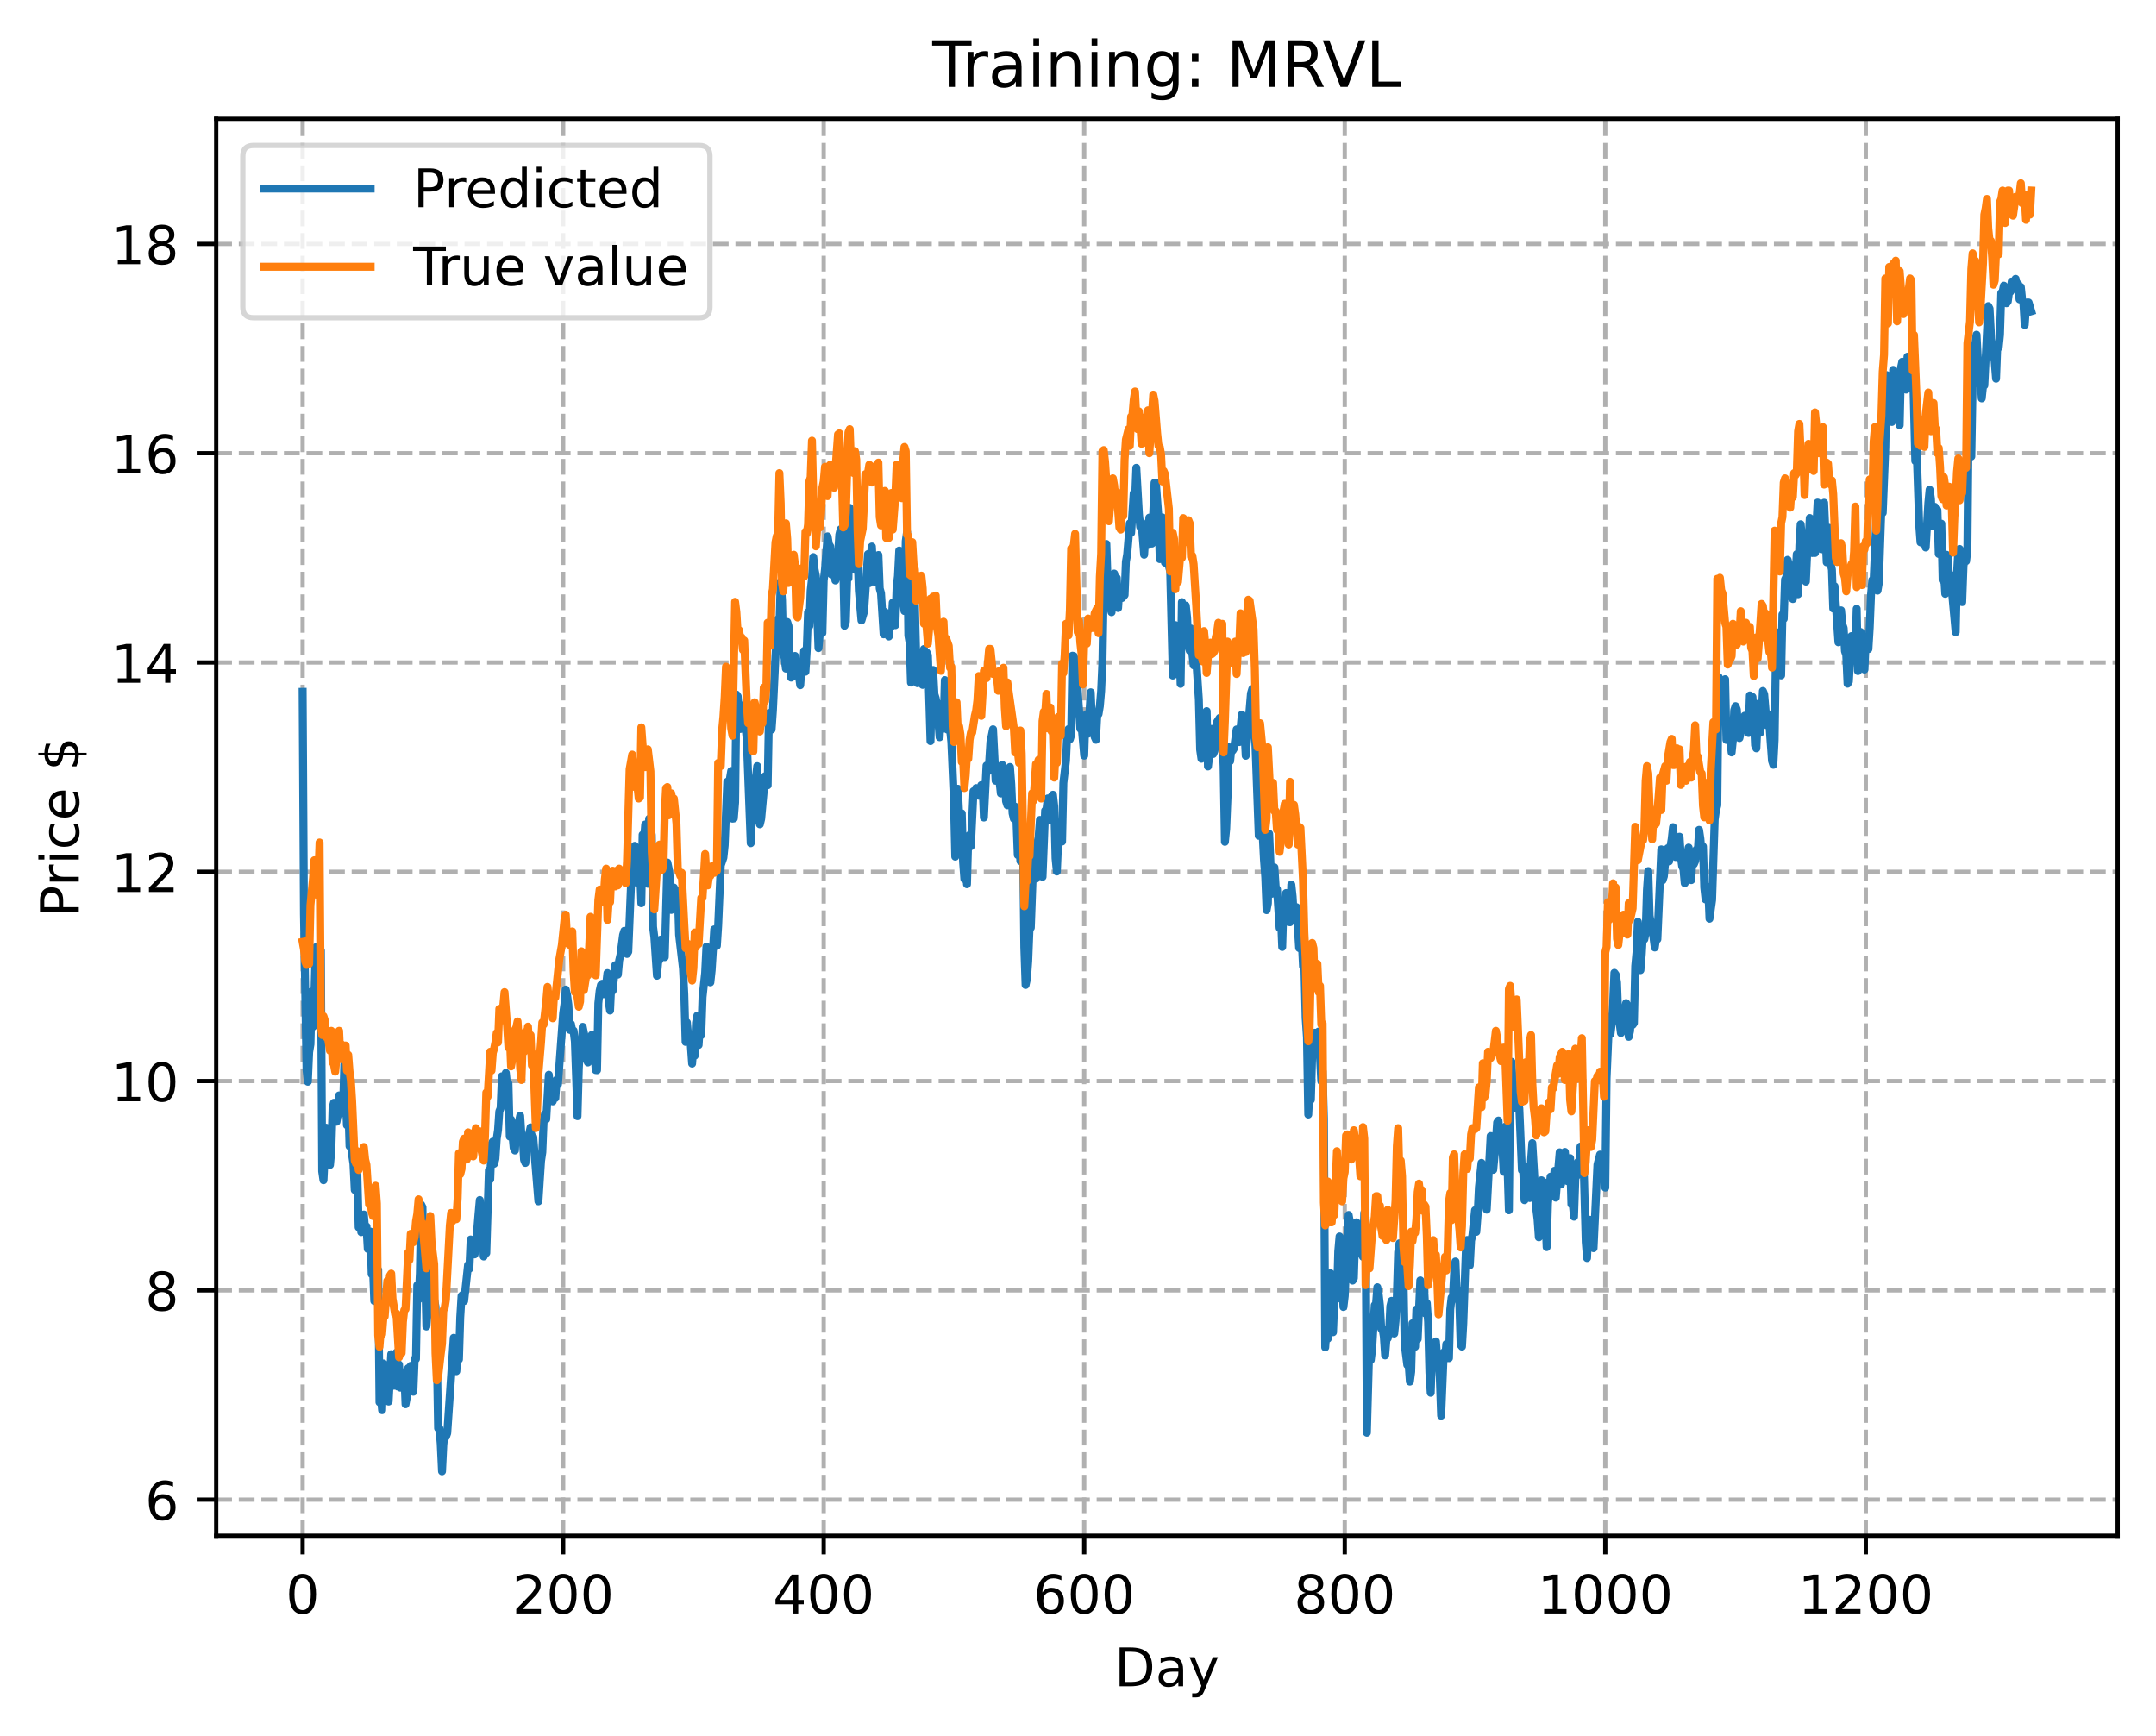 <?xml version="1.0" encoding="utf-8" standalone="no"?>
<!DOCTYPE svg PUBLIC "-//W3C//DTD SVG 1.1//EN"
  "http://www.w3.org/Graphics/SVG/1.1/DTD/svg11.dtd">
<!-- Created with matplotlib (https://matplotlib.org/) -->
<svg height="325.986pt" version="1.1" viewBox="0 0 404.923 325.986" width="404.923pt" xmlns="http://www.w3.org/2000/svg" xmlns:xlink="http://www.w3.org/1999/xlink">
 <defs>
  <style type="text/css">
*{stroke-linecap:butt;stroke-linejoin:round;}
  </style>
 </defs>
 <g id="figure_1">
  <g id="patch_1">
   <path d="M 0 325.986 
L 404.923 325.986 
L 404.923 0 
L 0 0 
z
" style="fill:#ffffff;"/>
  </g>
  <g id="axes_1">
   <g id="patch_2">
    <path d="M 40.603 288.43 
L 397.723 288.43 
L 397.723 22.318 
L 40.603 22.318 
z
" style="fill:#ffffff;"/>
   </g>
   <g id="matplotlib.axis_1">
    <g id="xtick_1">
     <g id="line2d_1">
      <path clip-path="url(#p834316bdd3)" d="M 56.836 288.43 
L 56.836 22.318 
" style="fill:none;stroke:#b0b0b0;stroke-dasharray:2.96,1.28;stroke-dashoffset:0;stroke-width:0.8;"/>
     </g>
     <g id="line2d_2">
      <defs>
       <path d="M 0 0 
L 0 3.5 
" id="m803a025d97" style="stroke:#000000;stroke-width:0.8;"/>
      </defs>
      <g>
       <use style="stroke:#000000;stroke-width:0.8;" x="56.836" xlink:href="#m803a025d97" y="288.43"/>
      </g>
     </g>
     <g id="text_1">
      <!-- 0 -->
      <defs>
       <path d="M 31.781 66.406 
Q 24.172 66.406 20.328 58.906 
Q 16.5 51.422 16.5 36.375 
Q 16.5 21.391 20.328 13.891 
Q 24.172 6.391 31.781 6.391 
Q 39.453 6.391 43.281 13.891 
Q 47.125 21.391 47.125 36.375 
Q 47.125 51.422 43.281 58.906 
Q 39.453 66.406 31.781 66.406 
z
M 31.781 74.219 
Q 44.047 74.219 50.516 64.516 
Q 56.984 54.828 56.984 36.375 
Q 56.984 17.969 50.516 8.266 
Q 44.047 -1.422 31.781 -1.422 
Q 19.531 -1.422 13.062 8.266 
Q 6.594 17.969 6.594 36.375 
Q 6.594 54.828 13.062 64.516 
Q 19.531 74.219 31.781 74.219 
z
" id="DejaVuSans-48"/>
      </defs>
      <g transform="translate(53.655 303.029)scale(0.1 -0.1)">
       <use xlink:href="#DejaVuSans-48"/>
      </g>
     </g>
    </g>
    <g id="xtick_2">
     <g id="line2d_3">
      <path clip-path="url(#p834316bdd3)" d="M 105.766 288.43 
L 105.766 22.318 
" style="fill:none;stroke:#b0b0b0;stroke-dasharray:2.96,1.28;stroke-dashoffset:0;stroke-width:0.8;"/>
     </g>
     <g id="line2d_4">
      <g>
       <use style="stroke:#000000;stroke-width:0.8;" x="105.766" xlink:href="#m803a025d97" y="288.43"/>
      </g>
     </g>
     <g id="text_2">
      <!-- 200 -->
      <defs>
       <path d="M 19.188 8.297 
L 53.609 8.297 
L 53.609 0 
L 7.328 0 
L 7.328 8.297 
Q 12.938 14.109 22.625 23.891 
Q 32.328 33.688 34.812 36.531 
Q 39.547 41.844 41.422 45.531 
Q 43.312 49.219 43.312 52.781 
Q 43.312 58.594 39.234 62.25 
Q 35.156 65.922 28.609 65.922 
Q 23.969 65.922 18.812 64.312 
Q 13.672 62.703 7.812 59.422 
L 7.812 69.391 
Q 13.766 71.781 18.938 73 
Q 24.125 74.219 28.422 74.219 
Q 39.75 74.219 46.484 68.547 
Q 53.219 62.891 53.219 53.422 
Q 53.219 48.922 51.531 44.891 
Q 49.859 40.875 45.406 35.406 
Q 44.188 33.984 37.641 27.219 
Q 31.109 20.453 19.188 8.297 
z
" id="DejaVuSans-50"/>
      </defs>
      <g transform="translate(96.223 303.029)scale(0.1 -0.1)">
       <use xlink:href="#DejaVuSans-50"/>
       <use x="63.623" xlink:href="#DejaVuSans-48"/>
       <use x="127.246" xlink:href="#DejaVuSans-48"/>
      </g>
     </g>
    </g>
    <g id="xtick_3">
     <g id="line2d_5">
      <path clip-path="url(#p834316bdd3)" d="M 154.697 288.43 
L 154.697 22.318 
" style="fill:none;stroke:#b0b0b0;stroke-dasharray:2.96,1.28;stroke-dashoffset:0;stroke-width:0.8;"/>
     </g>
     <g id="line2d_6">
      <g>
       <use style="stroke:#000000;stroke-width:0.8;" x="154.697" xlink:href="#m803a025d97" y="288.43"/>
      </g>
     </g>
     <g id="text_3">
      <!-- 400 -->
      <defs>
       <path d="M 37.797 64.312 
L 12.891 25.391 
L 37.797 25.391 
z
M 35.203 72.906 
L 47.609 72.906 
L 47.609 25.391 
L 58.016 25.391 
L 58.016 17.188 
L 47.609 17.188 
L 47.609 0 
L 37.797 0 
L 37.797 17.188 
L 4.891 17.188 
L 4.891 26.703 
z
" id="DejaVuSans-52"/>
      </defs>
      <g transform="translate(145.153 303.029)scale(0.1 -0.1)">
       <use xlink:href="#DejaVuSans-52"/>
       <use x="63.623" xlink:href="#DejaVuSans-48"/>
       <use x="127.246" xlink:href="#DejaVuSans-48"/>
      </g>
     </g>
    </g>
    <g id="xtick_4">
     <g id="line2d_7">
      <path clip-path="url(#p834316bdd3)" d="M 203.628 288.43 
L 203.628 22.318 
" style="fill:none;stroke:#b0b0b0;stroke-dasharray:2.96,1.28;stroke-dashoffset:0;stroke-width:0.8;"/>
     </g>
     <g id="line2d_8">
      <g>
       <use style="stroke:#000000;stroke-width:0.8;" x="203.628" xlink:href="#m803a025d97" y="288.43"/>
      </g>
     </g>
     <g id="text_4">
      <!-- 600 -->
      <defs>
       <path d="M 33.016 40.375 
Q 26.375 40.375 22.484 35.828 
Q 18.609 31.297 18.609 23.391 
Q 18.609 15.531 22.484 10.953 
Q 26.375 6.391 33.016 6.391 
Q 39.656 6.391 43.531 10.953 
Q 47.406 15.531 47.406 23.391 
Q 47.406 31.297 43.531 35.828 
Q 39.656 40.375 33.016 40.375 
z
M 52.594 71.297 
L 52.594 62.312 
Q 48.875 64.062 45.094 64.984 
Q 41.312 65.922 37.594 65.922 
Q 27.828 65.922 22.672 59.328 
Q 17.531 52.734 16.797 39.406 
Q 19.672 43.656 24.016 45.922 
Q 28.375 48.188 33.594 48.188 
Q 44.578 48.188 50.953 41.516 
Q 57.328 34.859 57.328 23.391 
Q 57.328 12.156 50.688 5.359 
Q 44.047 -1.422 33.016 -1.422 
Q 20.359 -1.422 13.672 8.266 
Q 6.984 17.969 6.984 36.375 
Q 6.984 53.656 15.188 63.938 
Q 23.391 74.219 37.203 74.219 
Q 40.922 74.219 44.703 73.484 
Q 48.484 72.75 52.594 71.297 
z
" id="DejaVuSans-54"/>
      </defs>
      <g transform="translate(194.084 303.029)scale(0.1 -0.1)">
       <use xlink:href="#DejaVuSans-54"/>
       <use x="63.623" xlink:href="#DejaVuSans-48"/>
       <use x="127.246" xlink:href="#DejaVuSans-48"/>
      </g>
     </g>
    </g>
    <g id="xtick_5">
     <g id="line2d_9">
      <path clip-path="url(#p834316bdd3)" d="M 252.558 288.43 
L 252.558 22.318 
" style="fill:none;stroke:#b0b0b0;stroke-dasharray:2.96,1.28;stroke-dashoffset:0;stroke-width:0.8;"/>
     </g>
     <g id="line2d_10">
      <g>
       <use style="stroke:#000000;stroke-width:0.8;" x="252.558" xlink:href="#m803a025d97" y="288.43"/>
      </g>
     </g>
     <g id="text_5">
      <!-- 800 -->
      <defs>
       <path d="M 31.781 34.625 
Q 24.75 34.625 20.719 30.859 
Q 16.703 27.094 16.703 20.516 
Q 16.703 13.922 20.719 10.156 
Q 24.75 6.391 31.781 6.391 
Q 38.812 6.391 42.859 10.172 
Q 46.922 13.969 46.922 20.516 
Q 46.922 27.094 42.891 30.859 
Q 38.875 34.625 31.781 34.625 
z
M 21.922 38.812 
Q 15.578 40.375 12.031 44.719 
Q 8.5 49.078 8.5 55.328 
Q 8.5 64.062 14.719 69.141 
Q 20.953 74.219 31.781 74.219 
Q 42.672 74.219 48.875 69.141 
Q 55.078 64.062 55.078 55.328 
Q 55.078 49.078 51.531 44.719 
Q 48 40.375 41.703 38.812 
Q 48.828 37.156 52.797 32.312 
Q 56.781 27.484 56.781 20.516 
Q 56.781 9.906 50.312 4.234 
Q 43.844 -1.422 31.781 -1.422 
Q 19.734 -1.422 13.25 4.234 
Q 6.781 9.906 6.781 20.516 
Q 6.781 27.484 10.781 32.312 
Q 14.797 37.156 21.922 38.812 
z
M 18.312 54.391 
Q 18.312 48.734 21.844 45.562 
Q 25.391 42.391 31.781 42.391 
Q 38.141 42.391 41.719 45.562 
Q 45.312 48.734 45.312 54.391 
Q 45.312 60.062 41.719 63.234 
Q 38.141 66.406 31.781 66.406 
Q 25.391 66.406 21.844 63.234 
Q 18.312 60.062 18.312 54.391 
z
" id="DejaVuSans-56"/>
      </defs>
      <g transform="translate(243.015 303.029)scale(0.1 -0.1)">
       <use xlink:href="#DejaVuSans-56"/>
       <use x="63.623" xlink:href="#DejaVuSans-48"/>
       <use x="127.246" xlink:href="#DejaVuSans-48"/>
      </g>
     </g>
    </g>
    <g id="xtick_6">
     <g id="line2d_11">
      <path clip-path="url(#p834316bdd3)" d="M 301.489 288.43 
L 301.489 22.318 
" style="fill:none;stroke:#b0b0b0;stroke-dasharray:2.96,1.28;stroke-dashoffset:0;stroke-width:0.8;"/>
     </g>
     <g id="line2d_12">
      <g>
       <use style="stroke:#000000;stroke-width:0.8;" x="301.489" xlink:href="#m803a025d97" y="288.43"/>
      </g>
     </g>
     <g id="text_6">
      <!-- 1000 -->
      <defs>
       <path d="M 12.406 8.297 
L 28.516 8.297 
L 28.516 63.922 
L 10.984 60.406 
L 10.984 69.391 
L 28.422 72.906 
L 38.281 72.906 
L 38.281 8.297 
L 54.391 8.297 
L 54.391 0 
L 12.406 0 
z
" id="DejaVuSans-49"/>
      </defs>
      <g transform="translate(288.764 303.029)scale(0.1 -0.1)">
       <use xlink:href="#DejaVuSans-49"/>
       <use x="63.623" xlink:href="#DejaVuSans-48"/>
       <use x="127.246" xlink:href="#DejaVuSans-48"/>
       <use x="190.869" xlink:href="#DejaVuSans-48"/>
      </g>
     </g>
    </g>
    <g id="xtick_7">
     <g id="line2d_13">
      <path clip-path="url(#p834316bdd3)" d="M 350.419 288.43 
L 350.419 22.318 
" style="fill:none;stroke:#b0b0b0;stroke-dasharray:2.96,1.28;stroke-dashoffset:0;stroke-width:0.8;"/>
     </g>
     <g id="line2d_14">
      <g>
       <use style="stroke:#000000;stroke-width:0.8;" x="350.419" xlink:href="#m803a025d97" y="288.43"/>
      </g>
     </g>
     <g id="text_7">
      <!-- 1200 -->
      <g transform="translate(337.694 303.029)scale(0.1 -0.1)">
       <use xlink:href="#DejaVuSans-49"/>
       <use x="63.623" xlink:href="#DejaVuSans-50"/>
       <use x="127.246" xlink:href="#DejaVuSans-48"/>
       <use x="190.869" xlink:href="#DejaVuSans-48"/>
      </g>
     </g>
    </g>
    <g id="text_8">
     <!-- Day -->
     <defs>
      <path d="M 19.672 64.797 
L 19.672 8.109 
L 31.594 8.109 
Q 46.688 8.109 53.688 14.938 
Q 60.688 21.781 60.688 36.531 
Q 60.688 51.172 53.688 57.984 
Q 46.688 64.797 31.594 64.797 
z
M 9.812 72.906 
L 30.078 72.906 
Q 51.266 72.906 61.172 64.094 
Q 71.094 55.281 71.094 36.531 
Q 71.094 17.672 61.125 8.828 
Q 51.172 0 30.078 0 
L 9.812 0 
z
" id="DejaVuSans-68"/>
      <path d="M 34.281 27.484 
Q 23.391 27.484 19.188 25 
Q 14.984 22.516 14.984 16.5 
Q 14.984 11.719 18.141 8.906 
Q 21.297 6.109 26.703 6.109 
Q 34.188 6.109 38.703 11.406 
Q 43.219 16.703 43.219 25.484 
L 43.219 27.484 
z
M 52.203 31.203 
L 52.203 0 
L 43.219 0 
L 43.219 8.297 
Q 40.141 3.328 35.547 0.953 
Q 30.953 -1.422 24.312 -1.422 
Q 15.922 -1.422 10.953 3.297 
Q 6 8.016 6 15.922 
Q 6 25.141 12.172 29.828 
Q 18.359 34.516 30.609 34.516 
L 43.219 34.516 
L 43.219 35.406 
Q 43.219 41.609 39.141 45 
Q 35.062 48.391 27.688 48.391 
Q 23 48.391 18.547 47.266 
Q 14.109 46.141 10.016 43.891 
L 10.016 52.203 
Q 14.938 54.109 19.578 55.047 
Q 24.219 56 28.609 56 
Q 40.484 56 46.344 49.844 
Q 52.203 43.703 52.203 31.203 
z
" id="DejaVuSans-97"/>
      <path d="M 32.172 -5.078 
Q 28.375 -14.844 24.75 -17.812 
Q 21.141 -20.797 15.094 -20.797 
L 7.906 -20.797 
L 7.906 -13.281 
L 13.188 -13.281 
Q 16.891 -13.281 18.938 -11.516 
Q 21 -9.766 23.484 -3.219 
L 25.094 0.875 
L 2.984 54.688 
L 12.5 54.688 
L 29.594 11.922 
L 46.688 54.688 
L 56.203 54.688 
z
" id="DejaVuSans-121"/>
     </defs>
     <g transform="translate(209.29 316.707)scale(0.1 -0.1)">
      <use xlink:href="#DejaVuSans-68"/>
      <use x="77.002" xlink:href="#DejaVuSans-97"/>
      <use x="138.281" xlink:href="#DejaVuSans-121"/>
     </g>
    </g>
   </g>
   <g id="matplotlib.axis_2">
    <g id="ytick_1">
     <g id="line2d_15">
      <path clip-path="url(#p834316bdd3)" d="M 40.603 281.65 
L 397.723 281.65 
" style="fill:none;stroke:#b0b0b0;stroke-dasharray:2.96,1.28;stroke-dashoffset:0;stroke-width:0.8;"/>
     </g>
     <g id="line2d_16">
      <defs>
       <path d="M 0 0 
L -3.5 0 
" id="m5c3824d288" style="stroke:#000000;stroke-width:0.8;"/>
      </defs>
      <g>
       <use style="stroke:#000000;stroke-width:0.8;" x="40.603" xlink:href="#m5c3824d288" y="281.65"/>
      </g>
     </g>
     <g id="text_9">
      <!-- 6 -->
      <g transform="translate(27.241 285.45)scale(0.1 -0.1)">
       <use xlink:href="#DejaVuSans-54"/>
      </g>
     </g>
    </g>
    <g id="ytick_2">
     <g id="line2d_17">
      <path clip-path="url(#p834316bdd3)" d="M 40.603 242.344 
L 397.723 242.344 
" style="fill:none;stroke:#b0b0b0;stroke-dasharray:2.96,1.28;stroke-dashoffset:0;stroke-width:0.8;"/>
     </g>
     <g id="line2d_18">
      <g>
       <use style="stroke:#000000;stroke-width:0.8;" x="40.603" xlink:href="#m5c3824d288" y="242.344"/>
      </g>
     </g>
     <g id="text_10">
      <!-- 8 -->
      <g transform="translate(27.241 246.143)scale(0.1 -0.1)">
       <use xlink:href="#DejaVuSans-56"/>
      </g>
     </g>
    </g>
    <g id="ytick_3">
     <g id="line2d_19">
      <path clip-path="url(#p834316bdd3)" d="M 40.603 203.038 
L 397.723 203.038 
" style="fill:none;stroke:#b0b0b0;stroke-dasharray:2.96,1.28;stroke-dashoffset:0;stroke-width:0.8;"/>
     </g>
     <g id="line2d_20">
      <g>
       <use style="stroke:#000000;stroke-width:0.8;" x="40.603" xlink:href="#m5c3824d288" y="203.038"/>
      </g>
     </g>
     <g id="text_11">
      <!-- 10 -->
      <g transform="translate(20.878 206.837)scale(0.1 -0.1)">
       <use xlink:href="#DejaVuSans-49"/>
       <use x="63.623" xlink:href="#DejaVuSans-48"/>
      </g>
     </g>
    </g>
    <g id="ytick_4">
     <g id="line2d_21">
      <path clip-path="url(#p834316bdd3)" d="M 40.603 163.732 
L 397.723 163.732 
" style="fill:none;stroke:#b0b0b0;stroke-dasharray:2.96,1.28;stroke-dashoffset:0;stroke-width:0.8;"/>
     </g>
     <g id="line2d_22">
      <g>
       <use style="stroke:#000000;stroke-width:0.8;" x="40.603" xlink:href="#m5c3824d288" y="163.732"/>
      </g>
     </g>
     <g id="text_12">
      <!-- 12 -->
      <g transform="translate(20.878 167.531)scale(0.1 -0.1)">
       <use xlink:href="#DejaVuSans-49"/>
       <use x="63.623" xlink:href="#DejaVuSans-50"/>
      </g>
     </g>
    </g>
    <g id="ytick_5">
     <g id="line2d_23">
      <path clip-path="url(#p834316bdd3)" d="M 40.603 124.425 
L 397.723 124.425 
" style="fill:none;stroke:#b0b0b0;stroke-dasharray:2.96,1.28;stroke-dashoffset:0;stroke-width:0.8;"/>
     </g>
     <g id="line2d_24">
      <g>
       <use style="stroke:#000000;stroke-width:0.8;" x="40.603" xlink:href="#m5c3824d288" y="124.425"/>
      </g>
     </g>
     <g id="text_13">
      <!-- 14 -->
      <g transform="translate(20.878 128.225)scale(0.1 -0.1)">
       <use xlink:href="#DejaVuSans-49"/>
       <use x="63.623" xlink:href="#DejaVuSans-52"/>
      </g>
     </g>
    </g>
    <g id="ytick_6">
     <g id="line2d_25">
      <path clip-path="url(#p834316bdd3)" d="M 40.603 85.119 
L 397.723 85.119 
" style="fill:none;stroke:#b0b0b0;stroke-dasharray:2.96,1.28;stroke-dashoffset:0;stroke-width:0.8;"/>
     </g>
     <g id="line2d_26">
      <g>
       <use style="stroke:#000000;stroke-width:0.8;" x="40.603" xlink:href="#m5c3824d288" y="85.119"/>
      </g>
     </g>
     <g id="text_14">
      <!-- 16 -->
      <g transform="translate(20.878 88.918)scale(0.1 -0.1)">
       <use xlink:href="#DejaVuSans-49"/>
       <use x="63.623" xlink:href="#DejaVuSans-54"/>
      </g>
     </g>
    </g>
    <g id="ytick_7">
     <g id="line2d_27">
      <path clip-path="url(#p834316bdd3)" d="M 40.603 45.813 
L 397.723 45.813 
" style="fill:none;stroke:#b0b0b0;stroke-dasharray:2.96,1.28;stroke-dashoffset:0;stroke-width:0.8;"/>
     </g>
     <g id="line2d_28">
      <g>
       <use style="stroke:#000000;stroke-width:0.8;" x="40.603" xlink:href="#m5c3824d288" y="45.813"/>
      </g>
     </g>
     <g id="text_15">
      <!-- 18 -->
      <g transform="translate(20.878 49.612)scale(0.1 -0.1)">
       <use xlink:href="#DejaVuSans-49"/>
       <use x="63.623" xlink:href="#DejaVuSans-56"/>
      </g>
     </g>
    </g>
    <g id="text_16">
     <!-- Price $ -->
     <defs>
      <path d="M 19.672 64.797 
L 19.672 37.406 
L 32.078 37.406 
Q 38.969 37.406 42.719 40.969 
Q 46.484 44.531 46.484 51.125 
Q 46.484 57.672 42.719 61.234 
Q 38.969 64.797 32.078 64.797 
z
M 9.812 72.906 
L 32.078 72.906 
Q 44.344 72.906 50.609 67.359 
Q 56.891 61.812 56.891 51.125 
Q 56.891 40.328 50.609 34.812 
Q 44.344 29.297 32.078 29.297 
L 19.672 29.297 
L 19.672 0 
L 9.812 0 
z
" id="DejaVuSans-80"/>
      <path d="M 41.109 46.297 
Q 39.594 47.172 37.812 47.578 
Q 36.031 48 33.891 48 
Q 26.266 48 22.188 43.047 
Q 18.109 38.094 18.109 28.812 
L 18.109 0 
L 9.078 0 
L 9.078 54.688 
L 18.109 54.688 
L 18.109 46.188 
Q 20.953 51.172 25.484 53.578 
Q 30.031 56 36.531 56 
Q 37.453 56 38.578 55.875 
Q 39.703 55.766 41.062 55.516 
z
" id="DejaVuSans-114"/>
      <path d="M 9.422 54.688 
L 18.406 54.688 
L 18.406 0 
L 9.422 0 
z
M 9.422 75.984 
L 18.406 75.984 
L 18.406 64.594 
L 9.422 64.594 
z
" id="DejaVuSans-105"/>
      <path d="M 48.781 52.594 
L 48.781 44.188 
Q 44.969 46.297 41.141 47.344 
Q 37.312 48.391 33.406 48.391 
Q 24.656 48.391 19.812 42.844 
Q 14.984 37.312 14.984 27.297 
Q 14.984 17.281 19.812 11.734 
Q 24.656 6.203 33.406 6.203 
Q 37.312 6.203 41.141 7.25 
Q 44.969 8.297 48.781 10.406 
L 48.781 2.094 
Q 45.016 0.344 40.984 -0.531 
Q 36.969 -1.422 32.422 -1.422 
Q 20.062 -1.422 12.781 6.344 
Q 5.516 14.109 5.516 27.297 
Q 5.516 40.672 12.859 48.328 
Q 20.219 56 33.016 56 
Q 37.156 56 41.109 55.141 
Q 45.062 54.297 48.781 52.594 
z
" id="DejaVuSans-99"/>
      <path d="M 56.203 29.594 
L 56.203 25.203 
L 14.891 25.203 
Q 15.484 15.922 20.484 11.062 
Q 25.484 6.203 34.422 6.203 
Q 39.594 6.203 44.453 7.469 
Q 49.312 8.734 54.109 11.281 
L 54.109 2.781 
Q 49.266 0.734 44.188 -0.344 
Q 39.109 -1.422 33.891 -1.422 
Q 20.797 -1.422 13.156 6.188 
Q 5.516 13.812 5.516 26.812 
Q 5.516 40.234 12.766 48.109 
Q 20.016 56 32.328 56 
Q 43.359 56 49.781 48.891 
Q 56.203 41.797 56.203 29.594 
z
M 47.219 32.234 
Q 47.125 39.594 43.094 43.984 
Q 39.062 48.391 32.422 48.391 
Q 24.906 48.391 20.391 44.141 
Q 15.875 39.891 15.188 32.172 
z
" id="DejaVuSans-101"/>
      <path id="DejaVuSans-32"/>
      <path d="M 33.797 -14.703 
L 28.906 -14.703 
L 28.859 0 
Q 23.734 0.094 18.609 1.188 
Q 13.484 2.297 8.297 4.5 
L 8.297 13.281 
Q 13.281 10.156 18.375 8.562 
Q 23.484 6.984 28.906 6.938 
L 28.906 29.203 
Q 18.109 30.953 13.203 35.156 
Q 8.297 39.359 8.297 46.688 
Q 8.297 54.641 13.625 59.219 
Q 18.953 63.812 28.906 64.5 
L 28.906 75.984 
L 33.797 75.984 
L 33.797 64.656 
Q 38.328 64.453 42.578 63.688 
Q 46.828 62.938 50.875 61.625 
L 50.875 53.078 
Q 46.828 55.125 42.547 56.25 
Q 38.281 57.375 33.797 57.562 
L 33.797 36.719 
Q 44.875 35.016 50.094 30.609 
Q 55.328 26.219 55.328 18.609 
Q 55.328 10.359 49.781 5.594 
Q 44.234 0.828 33.797 0.094 
z
M 28.906 37.594 
L 28.906 57.625 
Q 23.25 56.984 20.266 54.391 
Q 17.281 51.812 17.281 47.516 
Q 17.281 43.312 20.031 40.969 
Q 22.797 38.625 28.906 37.594 
z
M 33.797 28.219 
L 33.797 7.078 
Q 39.984 7.906 43.141 10.594 
Q 46.297 13.281 46.297 17.672 
Q 46.297 21.969 43.281 24.5 
Q 40.281 27.047 33.797 28.219 
z
" id="DejaVuSans-36"/>
     </defs>
     <g transform="translate(14.798 172.342)rotate(-90)scale(0.1 -0.1)">
      <use xlink:href="#DejaVuSans-80"/>
      <use x="58.553" xlink:href="#DejaVuSans-114"/>
      <use x="99.666" xlink:href="#DejaVuSans-105"/>
      <use x="127.449" xlink:href="#DejaVuSans-99"/>
      <use x="182.43" xlink:href="#DejaVuSans-101"/>
      <use x="243.953" xlink:href="#DejaVuSans-32"/>
      <use x="275.74" xlink:href="#DejaVuSans-36"/>
     </g>
    </g>
   </g>
   <g id="line2d_29">
    <path clip-path="url(#p834316bdd3)" d="M 56.836 129.942 
L 57.081 171.622 
L 57.57 200.962 
L 57.814 203.162 
L 58.059 197.604 
L 58.304 196.12 
L 58.548 186.216 
L 58.793 192.825 
L 59.038 187.478 
L 59.282 177.924 
L 59.527 178.034 
L 59.772 187.247 
L 60.261 178.514 
L 60.506 219.991 
L 60.75 221.659 
L 61.24 211.806 
L 61.484 211.967 
L 61.729 212.557 
L 61.974 218.787 
L 62.218 216.145 
L 62.463 208.023 
L 62.708 207.121 
L 63.197 210.674 
L 63.441 209.319 
L 63.686 205.733 
L 63.931 209.147 
L 64.175 207.718 
L 64.42 208.493 
L 64.665 199.944 
L 65.154 211.323 
L 65.399 207.158 
L 65.643 215.271 
L 65.888 213.18 
L 66.133 216.927 
L 66.377 218.566 
L 66.622 223.497 
L 67.111 220.589 
L 67.356 230.504 
L 67.601 228.217 
L 67.845 231.412 
L 68.335 228.108 
L 68.579 231.101 
L 68.824 230.34 
L 69.069 234.558 
L 69.313 231.699 
L 69.558 231.312 
L 69.802 239.311 
L 70.047 238.077 
L 70.292 244.342 
L 70.536 240.116 
L 70.781 238.549 
L 71.026 238.516 
L 71.27 263.361 
L 71.515 262.219 
L 71.76 264.851 
L 72.004 256.077 
L 72.249 259.313 
L 72.494 258.698 
L 72.738 260.537 
L 72.983 263.232 
L 73.472 254.334 
L 73.717 255.486 
L 73.962 260.259 
L 74.206 257.994 
L 74.451 254.04 
L 74.696 260.414 
L 74.94 256.278 
L 75.185 260.623 
L 75.674 259.312 
L 75.919 257.73 
L 76.163 263.739 
L 76.408 262.406 
L 76.653 256.973 
L 76.897 258.549 
L 77.142 256.528 
L 77.631 261.386 
L 77.876 255.23 
L 78.121 255.24 
L 78.365 241.39 
L 78.61 244.059 
L 78.855 239.18 
L 79.099 226.251 
L 79.344 226.747 
L 79.589 242.227 
L 79.833 238.535 
L 80.078 249.137 
L 80.323 246.37 
L 80.567 245.721 
L 80.812 235.682 
L 81.056 243.26 
L 81.301 243.541 
L 81.546 244.124 
L 81.79 245.411 
L 82.035 253.823 
L 82.28 268.241 
L 82.524 268.249 
L 82.769 271.13 
L 83.014 276.334 
L 83.258 271.381 
L 83.503 269.048 
L 83.748 269.847 
L 83.992 269.166 
L 85.216 251.263 
L 85.46 257.394 
L 85.705 257.533 
L 85.95 254.787 
L 86.194 255.322 
L 86.439 247.423 
L 86.684 243.392 
L 86.928 243.149 
L 87.173 244.359 
L 87.907 237.577 
L 88.151 238.29 
L 88.396 232.795 
L 88.641 233.078 
L 88.885 233.149 
L 89.13 235.592 
L 89.375 233.996 
L 89.864 228.093 
L 90.109 225.382 
L 90.353 230.712 
L 90.598 230.121 
L 90.843 235.987 
L 91.087 232.863 
L 91.332 235.338 
L 91.821 219.763 
L 92.066 221.502 
L 92.311 214.899 
L 92.555 214.418 
L 92.8 218.571 
L 93.044 217.624 
L 93.289 213.871 
L 93.534 212.237 
L 93.778 208.721 
L 94.023 208.126 
L 94.268 202.145 
L 94.512 205.001 
L 94.757 204.887 
L 95.002 201.502 
L 95.246 203.891 
L 95.491 203.502 
L 95.736 213.453 
L 95.98 210.269 
L 96.47 215.602 
L 96.714 216.078 
L 96.959 211.198 
L 97.204 211.134 
L 97.448 210.69 
L 97.693 209.557 
L 97.938 213.317 
L 98.182 213.868 
L 98.427 217.827 
L 98.672 218.415 
L 98.916 214.17 
L 99.161 213.931 
L 99.65 211.739 
L 99.895 214.517 
L 100.139 213.527 
L 101.118 225.626 
L 101.607 218.073 
L 101.852 216.404 
L 102.097 210.406 
L 102.341 209.207 
L 102.586 210.216 
L 103.075 201.859 
L 103.32 204.7 
L 103.565 203.671 
L 103.809 206.856 
L 104.054 203.55 
L 104.299 206.221 
L 104.543 202.798 
L 104.788 203.685 
L 105.766 190.335 
L 106.011 188.615 
L 106.256 185.855 
L 106.5 186.856 
L 106.745 188.7 
L 106.99 193.409 
L 107.234 192.318 
L 107.479 193.634 
L 107.724 193.569 
L 107.968 195.591 
L 108.458 209.632 
L 108.702 200.732 
L 108.947 196.181 
L 109.192 198.555 
L 109.436 192.856 
L 109.926 195.309 
L 110.17 199.057 
L 110.415 199.545 
L 110.66 198.318 
L 110.904 195.126 
L 111.149 194.369 
L 111.638 197.475 
L 111.883 200.975 
L 112.127 200.999 
L 112.372 188.427 
L 112.617 186.084 
L 112.861 185.01 
L 113.106 184.765 
L 113.351 186.734 
L 113.595 185.004 
L 113.84 184.898 
L 114.085 182.758 
L 114.329 188.19 
L 114.574 189.798 
L 114.819 184.391 
L 115.063 186.083 
L 115.553 181.275 
L 115.797 181.394 
L 116.042 183.045 
L 116.287 180.363 
L 116.531 179.315 
L 117.02 175.597 
L 117.265 174.817 
L 117.51 178.514 
L 117.754 179.16 
L 117.999 178.746 
L 118.488 166.759 
L 118.733 162.493 
L 119.222 158.862 
L 119.467 160.475 
L 119.712 165.836 
L 119.956 160.323 
L 120.201 162.881 
L 120.446 169.639 
L 120.69 156.775 
L 120.935 157.811 
L 121.18 154.85 
L 121.424 164.32 
L 121.669 165.988 
L 121.914 153.78 
L 122.403 156.824 
L 122.648 174.038 
L 122.892 175.987 
L 123.381 183.257 
L 123.626 180.574 
L 123.871 180.308 
L 124.115 176.465 
L 124.36 176.517 
L 124.605 176.299 
L 124.849 179.766 
L 125.339 161.997 
L 125.583 163.133 
L 125.828 165.06 
L 126.073 170.894 
L 126.562 166.698 
L 126.807 168.04 
L 127.051 170.468 
L 127.296 167.367 
L 127.541 175.556 
L 128.275 181.91 
L 128.519 186.746 
L 128.764 195.683 
L 129.008 192.035 
L 129.253 194.658 
L 129.498 194.206 
L 129.742 196.274 
L 129.987 199.758 
L 130.232 196.261 
L 130.476 198.279 
L 130.721 192.073 
L 130.966 190.75 
L 131.21 196.265 
L 131.455 192.284 
L 131.7 194.413 
L 131.944 187.295 
L 132.434 182.727 
L 132.678 177.791 
L 132.923 178.431 
L 133.168 183.903 
L 133.412 184.502 
L 133.657 182.242 
L 134.146 174.55 
L 134.391 177.165 
L 134.636 177.64 
L 134.88 173.845 
L 135.369 162.518 
L 135.859 161.097 
L 136.103 158.779 
L 136.593 146.817 
L 136.837 149.816 
L 137.082 146.273 
L 137.327 144.808 
L 137.571 153.754 
L 137.816 153.718 
L 138.061 150.683 
L 138.305 130.44 
L 138.55 130.789 
L 139.039 136.911 
L 139.529 132.489 
L 139.773 136.974 
L 140.018 136.453 
L 140.263 139.084 
L 140.996 158.363 
L 141.241 150.545 
L 141.486 153.666 
L 141.73 154.025 
L 141.975 146.028 
L 142.22 143.893 
L 142.464 153.23 
L 142.709 154.823 
L 142.954 153.802 
L 143.688 145.784 
L 143.932 146.195 
L 144.177 147.485 
L 144.422 133.912 
L 144.666 136.945 
L 144.911 137.022 
L 145.156 133.498 
L 145.645 123.175 
L 146.134 116.26 
L 146.379 117.515 
L 146.624 109.227 
L 146.868 112.731 
L 147.113 122.518 
L 147.357 123.606 
L 147.602 125.577 
L 147.847 116.815 
L 148.091 117.577 
L 148.336 124.419 
L 148.581 127.261 
L 148.825 127.098 
L 149.315 123.198 
L 149.559 124.778 
L 149.804 125.15 
L 150.293 128.69 
L 150.538 125.311 
L 150.783 124.953 
L 151.027 122.246 
L 151.272 126.162 
L 151.517 122.042 
L 151.761 114.982 
L 152.006 117.59 
L 152.251 110.949 
L 152.495 108.717 
L 152.74 104.63 
L 152.984 106.93 
L 153.229 108.159 
L 153.718 121.727 
L 154.208 116.339 
L 154.452 118.883 
L 154.697 109.035 
L 154.942 106.94 
L 155.431 100.738 
L 155.676 102.213 
L 155.92 102.605 
L 156.165 107.886 
L 156.41 105.803 
L 156.654 106.334 
L 156.899 109.02 
L 157.144 107.869 
L 157.633 100.415 
L 157.878 99.402 
L 158.122 99.975 
L 158.367 105.984 
L 158.612 117.531 
L 158.856 116.769 
L 159.101 108.825 
L 159.345 108.625 
L 159.59 95.381 
L 160.569 107.004 
L 160.813 106.477 
L 161.058 104.078 
L 161.303 110.955 
L 161.792 116.526 
L 162.281 114.867 
L 163.015 104.07 
L 163.26 109.527 
L 163.505 104.455 
L 163.749 102.645 
L 163.994 107.299 
L 164.239 109.265 
L 164.483 107.624 
L 164.728 108.465 
L 164.972 104.245 
L 165.217 110.528 
L 165.462 111.411 
L 165.951 119.132 
L 166.196 114.921 
L 166.44 115.798 
L 166.685 117.177 
L 166.93 119.541 
L 167.174 115.797 
L 167.419 117.655 
L 167.664 113.182 
L 167.908 113.509 
L 168.153 117.415 
L 168.398 110.187 
L 168.642 108.238 
L 168.887 103.403 
L 169.132 106.824 
L 169.376 113.287 
L 169.621 112.415 
L 169.866 114.76 
L 170.11 101.627 
L 170.355 99.922 
L 170.6 119.348 
L 170.844 120.764 
L 171.089 128.196 
L 171.333 126.781 
L 171.823 113.362 
L 172.067 123.16 
L 172.312 128.318 
L 172.557 128.008 
L 172.801 123.17 
L 173.046 126.726 
L 173.291 128.628 
L 173.535 121.897 
L 173.78 122.94 
L 174.025 122.534 
L 174.269 123.055 
L 174.759 139.188 
L 175.003 128.832 
L 175.248 125.842 
L 175.493 130.391 
L 175.737 131.155 
L 175.982 132.638 
L 176.471 138.462 
L 176.716 132.269 
L 176.96 136.109 
L 177.205 136.849 
L 177.45 127.735 
L 177.939 137.025 
L 178.184 131.8 
L 178.428 136.869 
L 178.673 139.373 
L 179.162 150.538 
L 179.407 160.89 
L 179.652 157.917 
L 179.896 148.137 
L 180.386 158.096 
L 180.63 152.759 
L 180.875 161.848 
L 181.12 165.102 
L 181.364 161.119 
L 181.609 166.073 
L 181.854 157.11 
L 182.098 156.814 
L 182.343 158.925 
L 182.832 148.596 
L 183.077 149.118 
L 183.321 148.013 
L 183.566 148.496 
L 183.811 149.445 
L 184.3 147.457 
L 184.545 147.807 
L 184.789 153.543 
L 185.279 143.776 
L 185.523 144.902 
L 185.768 143.261 
L 186.013 139.346 
L 186.502 136.975 
L 186.991 146.634 
L 187.236 144.182 
L 187.481 144.473 
L 187.97 149.018 
L 188.215 143.63 
L 188.459 145.579 
L 188.704 145.475 
L 188.948 150.481 
L 189.193 151.243 
L 189.682 144.052 
L 189.927 147.293 
L 190.172 152.73 
L 190.416 153.771 
L 190.661 151.503 
L 190.906 154.167 
L 191.15 160.584 
L 191.395 158.408 
L 191.64 161.72 
L 191.884 157.661 
L 192.129 156.536 
L 192.374 177.881 
L 192.618 184.991 
L 192.863 183.877 
L 193.108 180.516 
L 193.352 174.265 
L 193.597 174.238 
L 194.086 160.852 
L 194.575 165.021 
L 194.82 158.441 
L 195.065 157.204 
L 195.309 153.994 
L 195.554 155.612 
L 195.799 164.682 
L 196.288 152.251 
L 196.533 152.042 
L 196.777 149.956 
L 197.022 150.908 
L 197.267 154.043 
L 197.511 149.562 
L 197.756 149.262 
L 198.001 151.435 
L 198.245 161.19 
L 198.49 163.678 
L 198.735 158.08 
L 198.979 157.511 
L 199.224 156.492 
L 199.469 158.053 
L 199.713 147.049 
L 200.203 142.882 
L 200.447 137.581 
L 200.692 136.936 
L 200.936 138.848 
L 201.181 138.023 
L 201.426 123.151 
L 201.67 123.214 
L 201.915 126.661 
L 202.16 123.903 
L 202.404 129.599 
L 202.894 136.868 
L 203.138 136.34 
L 203.628 141.924 
L 203.872 134.314 
L 204.117 134.121 
L 204.362 137.797 
L 204.851 130.024 
L 205.096 135.863 
L 205.34 135.728 
L 205.585 138.405 
L 205.83 138.943 
L 206.074 134.354 
L 206.319 134.112 
L 206.563 132.636 
L 206.808 129.778 
L 207.053 124.284 
L 207.297 110.075 
L 207.542 107.445 
L 207.787 102.166 
L 208.031 109.682 
L 208.276 113.393 
L 208.521 113.981 
L 208.765 114.982 
L 209.01 109.581 
L 209.255 107.723 
L 209.499 108.968 
L 209.744 108.551 
L 209.989 114.196 
L 210.233 110.459 
L 210.723 112.312 
L 211.212 111.757 
L 211.457 105.497 
L 211.701 104.09 
L 212.191 98.278 
L 212.435 100.091 
L 212.924 92.646 
L 213.169 94.058 
L 213.414 87.866 
L 213.903 96.519 
L 214.148 98.962 
L 214.392 98.075 
L 214.882 104.185 
L 215.126 100.459 
L 215.371 99.167 
L 215.616 102.349 
L 215.86 97.216 
L 216.105 98.924 
L 216.35 102.089 
L 216.839 90.657 
L 217.084 90.639 
L 217.573 97.254 
L 217.818 105.004 
L 218.062 103.525 
L 218.307 97.176 
L 218.551 103.536 
L 218.796 105.678 
L 219.041 102.059 
L 219.285 103.176 
L 219.53 106.261 
L 219.775 107.307 
L 220.264 126.875 
L 220.509 118.04 
L 220.753 117.409 
L 220.998 126.635 
L 221.243 125.671 
L 221.487 118.84 
L 221.732 128.441 
L 221.977 113.086 
L 222.221 113.912 
L 222.466 117.78 
L 222.711 113.745 
L 222.955 115.988 
L 223.2 121.296 
L 223.445 122.226 
L 223.689 118.042 
L 223.934 122.719 
L 224.179 124.955 
L 224.423 124.606 
L 224.668 123.968 
L 225.157 131.326 
L 225.402 140.805 
L 225.646 142.503 
L 225.891 141.511 
L 226.625 133.563 
L 226.87 143.95 
L 227.114 141.926 
L 227.604 136.896 
L 227.848 141.61 
L 228.093 141.036 
L 228.582 135.593 
L 229.072 134.837 
L 229.316 135.648 
L 229.561 138.302 
L 229.806 143.881 
L 230.05 158.106 
L 230.295 155.695 
L 230.539 149.748 
L 230.784 140.332 
L 231.029 142.957 
L 231.273 140.513 
L 231.518 140.952 
L 231.763 140.544 
L 232.252 137.001 
L 232.741 139.373 
L 233.231 134.211 
L 233.72 137.21 
L 233.965 141.944 
L 234.943 130.239 
L 235.188 129.409 
L 235.433 130.169 
L 236.411 156.97 
L 236.9 151.982 
L 237.39 161.469 
L 237.634 164.732 
L 237.879 170.938 
L 238.124 169.647 
L 238.368 156.587 
L 238.858 167.856 
L 239.102 164.577 
L 239.347 162.902 
L 239.592 166.628 
L 239.836 167.01 
L 240.326 174.287 
L 240.57 171.957 
L 240.815 177.859 
L 241.06 169.698 
L 241.304 170.878 
L 241.549 167.727 
L 242.038 173.169 
L 242.283 173.207 
L 242.527 166.146 
L 242.772 168.413 
L 243.017 172.708 
L 243.261 170.462 
L 243.506 170.387 
L 243.995 178.037 
L 244.24 178.174 
L 244.485 176.689 
L 244.729 181.548 
L 244.974 181.02 
L 245.219 191.176 
L 245.463 194.827 
L 245.708 209.321 
L 245.953 204.281 
L 246.197 206.568 
L 246.442 198.12 
L 246.931 193.963 
L 247.176 197.863 
L 247.421 197.649 
L 247.665 193.742 
L 248.155 203.078 
L 248.399 201.219 
L 248.644 210.047 
L 248.888 253.059 
L 249.133 249.722 
L 249.378 251.424 
L 249.622 241.847 
L 249.867 239.136 
L 250.112 246.713 
L 250.356 250.21 
L 250.601 244.178 
L 250.846 242.142 
L 251.09 243.933 
L 251.335 235.045 
L 251.58 232.224 
L 251.824 239.166 
L 252.069 239.884 
L 252.314 245.476 
L 252.558 243.397 
L 253.048 232.235 
L 253.292 228.189 
L 253.537 229.61 
L 253.782 232.339 
L 254.026 240.512 
L 254.271 240.054 
L 254.515 232.251 
L 254.76 229.568 
L 255.005 234.061 
L 255.249 234.332 
L 255.494 233.041 
L 255.739 235.56 
L 255.983 236.05 
L 256.228 227.796 
L 256.473 228.57 
L 256.717 269.082 
L 257.207 251.352 
L 257.451 255.437 
L 257.696 253.444 
L 258.185 245.146 
L 258.43 244.984 
L 258.675 241.762 
L 258.919 242.952 
L 259.164 245.168 
L 259.409 249.54 
L 259.653 249.545 
L 259.898 250.992 
L 260.143 254.568 
L 260.387 251.554 
L 260.632 251.351 
L 260.876 250.455 
L 261.121 245.334 
L 261.366 244.32 
L 261.855 250.458 
L 262.1 248.083 
L 262.344 243.46 
L 262.589 235.194 
L 262.834 233.509 
L 263.323 240.56 
L 263.568 238.733 
L 263.812 252.499 
L 264.302 256.351 
L 264.546 256.084 
L 264.791 259.486 
L 265.036 257.632 
L 265.28 248.536 
L 265.525 250.102 
L 265.77 252.94 
L 266.014 245.942 
L 266.259 251.495 
L 266.748 240.479 
L 266.993 241.081 
L 267.237 244.133 
L 267.482 242.224 
L 267.727 246.712 
L 267.971 244.762 
L 268.216 248.285 
L 268.461 257.793 
L 268.705 261.585 
L 268.95 254.057 
L 269.195 253.644 
L 269.439 252.996 
L 269.684 251.943 
L 269.929 255.133 
L 270.173 254.718 
L 270.418 258.886 
L 270.663 265.88 
L 271.152 253.995 
L 271.397 255.253 
L 271.641 252.426 
L 272.131 255.084 
L 272.375 245.926 
L 272.62 243.721 
L 272.864 244.048 
L 273.109 238.954 
L 273.354 236.928 
L 273.598 243.334 
L 273.843 242.26 
L 274.088 244.961 
L 274.332 252.601 
L 274.577 252.911 
L 274.822 248.578 
L 275.311 234.823 
L 275.556 232.891 
L 275.8 236.914 
L 276.045 237.66 
L 276.29 232.984 
L 276.534 232.021 
L 277.024 227.298 
L 277.268 231.359 
L 277.513 228.157 
L 277.758 222.982 
L 278.247 218.405 
L 278.491 223.916 
L 278.736 223.18 
L 278.981 225.828 
L 279.225 227.192 
L 279.959 213.364 
L 280.204 215.844 
L 280.449 219.706 
L 280.938 214.395 
L 281.183 210.815 
L 281.427 210.455 
L 281.917 215.835 
L 282.161 215.423 
L 282.406 220.079 
L 282.895 211.466 
L 283.385 227.306 
L 283.629 204.668 
L 283.874 199.41 
L 284.363 208.071 
L 284.608 208.127 
L 284.852 203.714 
L 285.097 207.581 
L 285.342 208.098 
L 285.831 219.779 
L 286.076 219.87 
L 286.32 225.406 
L 286.565 224.041 
L 287.054 219.128 
L 287.299 225 
L 287.544 217.951 
L 287.788 214.698 
L 288.522 227 
L 288.767 228.948 
L 289.012 232.378 
L 289.501 221.678 
L 289.746 223.416 
L 289.99 222.051 
L 290.479 234.227 
L 290.724 225.964 
L 291.213 220.998 
L 291.458 221.76 
L 291.703 223.236 
L 291.947 219.899 
L 292.192 224.933 
L 292.926 216.425 
L 293.171 222.46 
L 293.905 216.348 
L 294.394 221.837 
L 294.639 217.662 
L 294.883 217.518 
L 295.128 226.186 
L 295.373 225.958 
L 295.617 228.509 
L 295.862 221.285 
L 296.106 220.849 
L 296.351 218.24 
L 296.596 218.479 
L 296.84 215.336 
L 297.085 219.276 
L 297.33 215.028 
L 297.819 233.281 
L 298.064 236.28 
L 298.308 230.526 
L 298.553 229.091 
L 298.798 229.489 
L 299.042 230.779 
L 299.287 234.423 
L 300.021 218.743 
L 300.51 216.849 
L 300.755 218.601 
L 301 221.171 
L 301.244 220.839 
L 301.489 223.052 
L 301.734 202.455 
L 302.223 191.052 
L 302.467 194.222 
L 302.712 192.159 
L 302.957 188.501 
L 303.201 182.71 
L 303.446 183.04 
L 303.691 184.508 
L 303.935 191.156 
L 304.18 192.149 
L 304.425 194.017 
L 304.669 192.091 
L 304.914 193.286 
L 305.159 189.735 
L 305.403 188.397 
L 305.648 188.827 
L 305.893 194.732 
L 306.137 193.653 
L 306.382 189.639 
L 306.627 192.48 
L 306.871 192.154 
L 307.116 181.446 
L 307.361 178.794 
L 307.605 173.12 
L 307.85 176.049 
L 308.094 182.206 
L 308.339 179.22 
L 308.584 174.868 
L 308.828 176.404 
L 309.073 175.123 
L 309.318 167.136 
L 309.562 163.608 
L 309.807 171.961 
L 310.052 173.467 
L 310.296 174.163 
L 310.786 177.953 
L 311.03 176.234 
L 311.275 176.399 
L 312.009 159.524 
L 312.254 165.335 
L 312.498 164.575 
L 312.743 161.881 
L 313.232 159.304 
L 313.477 161.776 
L 313.722 159.022 
L 313.966 157.593 
L 314.211 155.357 
L 314.7 160.965 
L 314.945 158.732 
L 315.189 158.95 
L 315.434 157.148 
L 315.679 160.911 
L 315.923 162.674 
L 316.168 163.229 
L 316.413 165.881 
L 316.657 160.726 
L 316.902 160.497 
L 317.147 159.186 
L 317.391 160.777 
L 317.636 165.295 
L 317.881 160.568 
L 318.125 162.301 
L 318.37 161.727 
L 318.615 159.561 
L 318.859 160.032 
L 319.104 155.865 
L 319.349 157.533 
L 319.593 160.263 
L 319.838 158.983 
L 320.082 166.71 
L 320.327 168.925 
L 320.572 167.998 
L 320.816 166.581 
L 321.061 172.546 
L 321.55 169.036 
L 322.04 153.921 
L 322.284 152.168 
L 322.529 151.246 
L 322.774 127.133 
L 323.018 129.094 
L 323.263 129.495 
L 323.508 130.203 
L 323.752 128.106 
L 323.997 127.567 
L 324.242 138.971 
L 324.486 137.518 
L 324.731 137.089 
L 325.22 141.318 
L 325.465 138.922 
L 325.71 133.389 
L 325.954 132.624 
L 326.199 133.259 
L 326.443 137.259 
L 326.688 138.618 
L 326.933 137.558 
L 327.177 135.831 
L 327.667 134.425 
L 328.156 136.983 
L 328.401 137.662 
L 328.645 130.611 
L 328.89 133.295 
L 329.135 130.892 
L 329.379 134.396 
L 329.624 140.004 
L 329.869 140.548 
L 330.113 134.945 
L 330.358 132.124 
L 330.603 137.608 
L 330.847 134.424 
L 331.092 129.776 
L 331.337 130.41 
L 331.826 136.193 
L 332.07 134.114 
L 332.315 136.042 
L 332.804 142.899 
L 333.049 143.64 
L 333.294 138.981 
L 333.538 122.441 
L 333.783 118.785 
L 334.028 119.561 
L 334.272 126.731 
L 334.517 126.851 
L 334.762 115.407 
L 335.006 116.232 
L 335.251 108.829 
L 335.496 108.349 
L 335.74 105.144 
L 335.985 106.058 
L 336.474 112.226 
L 336.719 112.505 
L 336.964 106.917 
L 337.208 108.533 
L 337.453 104.074 
L 337.698 111.605 
L 337.942 102.391 
L 338.187 98.454 
L 338.431 101.009 
L 338.676 107.929 
L 338.921 104.112 
L 339.165 109.226 
L 339.41 103.808 
L 339.655 102.1 
L 339.899 97.29 
L 340.144 103.626 
L 340.389 103.862 
L 340.633 102.031 
L 340.878 103.852 
L 341.367 94.394 
L 341.612 96.148 
L 342.101 103.163 
L 342.346 96.738 
L 342.591 94.422 
L 343.08 105.607 
L 343.569 99.135 
L 343.814 105.84 
L 344.058 106.994 
L 344.303 114.287 
L 344.548 110.094 
L 345.282 120.628 
L 345.526 120.362 
L 345.771 114.637 
L 346.016 117.266 
L 346.26 117.953 
L 346.505 122.295 
L 346.75 123.018 
L 346.994 128.406 
L 347.239 127.996 
L 347.728 119.471 
L 347.973 121.742 
L 348.218 121.82 
L 348.462 122.356 
L 348.707 114.342 
L 348.952 126.034 
L 349.196 123.114 
L 349.441 118.699 
L 349.686 119.525 
L 349.93 125.444 
L 350.175 125.748 
L 350.419 119.925 
L 350.664 121.371 
L 350.909 121.908 
L 351.153 117.901 
L 351.398 111.769 
L 351.643 108.952 
L 351.887 109.11 
L 352.377 97.843 
L 352.621 110.934 
L 352.866 109.501 
L 353.355 95.057 
L 353.6 96.309 
L 354.089 84.023 
L 354.334 70.454 
L 354.579 72.635 
L 354.823 72.902 
L 355.313 79.244 
L 355.557 69.468 
L 355.802 71.313 
L 356.046 70.991 
L 356.291 70.12 
L 356.536 73.814 
L 356.78 79.862 
L 357.025 69.051 
L 357.27 67.944 
L 357.514 72.55 
L 357.759 68.637 
L 358.004 73.171 
L 358.248 66.997 
L 358.493 69.216 
L 358.738 69.858 
L 358.982 68.89 
L 359.227 66.744 
L 359.716 86.584 
L 359.961 84.146 
L 360.45 98.583 
L 360.695 101.848 
L 360.94 101.116 
L 361.184 102.118 
L 361.429 99.959 
L 361.674 102.829 
L 362.163 94.485 
L 362.407 91.974 
L 362.652 93.656 
L 362.897 98.771 
L 363.386 95.193 
L 363.631 98.254 
L 363.875 95.816 
L 364.12 104.039 
L 364.609 98.348 
L 364.854 108.973 
L 365.099 107.553 
L 365.343 111.525 
L 365.588 104.196 
L 365.833 104.691 
L 366.077 109.625 
L 366.322 107.948 
L 367.301 118.728 
L 367.545 107.819 
L 367.79 103.537 
L 368.034 103.102 
L 368.279 106.635 
L 368.524 113.08 
L 368.768 106.325 
L 369.013 104.504 
L 369.258 105.387 
L 369.502 103.252 
L 369.747 77.438 
L 369.992 80.504 
L 370.236 85.734 
L 370.481 71.989 
L 370.726 66.396 
L 371.215 62.867 
L 371.704 72.128 
L 371.949 70.794 
L 372.194 74.82 
L 372.438 72.442 
L 372.683 72.383 
L 373.417 57.496 
L 373.662 57.96 
L 374.151 67.145 
L 374.395 65.04 
L 374.885 71.123 
L 375.129 64.63 
L 375.374 65.294 
L 375.619 62.897 
L 375.863 55.022 
L 376.108 54.852 
L 376.353 53.656 
L 376.597 54.836 
L 376.842 56.952 
L 377.087 56.612 
L 377.331 54.793 
L 377.576 54.802 
L 377.821 52.88 
L 378.065 53.292 
L 378.31 54.273 
L 378.555 52.371 
L 378.799 53.89 
L 379.044 53.349 
L 379.289 56.223 
L 379.533 53.895 
L 379.778 56.248 
L 380.022 56.96 
L 380.267 61.029 
L 380.512 57.493 
L 380.756 56.813 
L 381.001 56.819 
L 381.49 58.454 
L 381.49 58.454 
" style="fill:none;stroke:#1f77b4;stroke-linecap:square;stroke-width:1.5;"/>
   </g>
   <g id="line2d_30">
    <path clip-path="url(#p834316bdd3)" d="M 56.836 176.899 
L 57.081 178.275 
L 57.325 180.633 
L 57.57 181.223 
L 57.814 176.506 
L 58.059 181.026 
L 58.304 170.021 
L 58.793 164.911 
L 59.038 161.57 
L 59.282 163.928 
L 59.527 168.055 
L 59.772 164.911 
L 60.016 158.229 
L 60.261 192.425 
L 60.506 194.391 
L 60.75 190.853 
L 60.995 191.639 
L 61.24 194.784 
L 61.484 194.194 
L 61.974 197.339 
L 62.218 193.604 
L 62.463 199.5 
L 62.708 199.893 
L 62.952 201.269 
L 63.686 193.604 
L 63.931 198.911 
L 64.175 196.159 
L 64.42 198.125 
L 64.665 199.107 
L 64.909 196.356 
L 65.154 201.073 
L 65.399 198.125 
L 65.643 201.269 
L 65.888 202.841 
L 66.133 206.772 
L 66.622 217.974 
L 66.867 218.564 
L 67.111 216.206 
L 67.356 219.743 
L 67.601 218.957 
L 67.845 217.385 
L 68.09 218.957 
L 68.335 215.419 
L 68.579 217.778 
L 68.824 218.76 
L 69.313 226.229 
L 69.558 225.049 
L 69.802 227.604 
L 70.047 228.39 
L 70.292 223.281 
L 70.536 222.691 
L 70.781 226.032 
L 71.026 250.795 
L 71.27 252.957 
L 71.515 249.812 
L 71.76 250.599 
L 72.004 247.454 
L 72.249 247.257 
L 72.738 240.575 
L 72.983 242.737 
L 73.228 239.593 
L 73.472 239.2 
L 73.717 243.916 
L 74.206 246.864 
L 74.451 246.668 
L 74.94 254.922 
L 75.185 253.94 
L 75.429 254.136 
L 75.674 248.24 
L 75.919 246.078 
L 76.163 245.882 
L 76.653 235.269 
L 76.897 236.645 
L 77.142 231.732 
L 77.387 232.911 
L 77.631 233.304 
L 77.876 232.321 
L 78.121 229.373 
L 78.365 227.997 
L 78.61 225.246 
L 78.855 226.818 
L 79.099 229.963 
L 79.344 229.766 
L 80.078 238.217 
L 80.323 236.055 
L 80.567 230.159 
L 80.812 228.39 
L 81.056 233.5 
L 81.546 237.431 
L 81.79 254.136 
L 82.035 259.246 
L 82.28 258.656 
L 82.769 254.333 
L 83.014 252.367 
L 83.258 246.078 
L 83.503 245.685 
L 83.748 244.113 
L 84.482 230.159 
L 84.726 227.801 
L 84.971 229.373 
L 85.216 227.997 
L 85.46 228.784 
L 85.705 228.98 
L 85.95 225.049 
L 86.194 216.599 
L 86.439 220.529 
L 86.684 219.547 
L 86.928 214.437 
L 87.173 213.847 
L 87.417 217.385 
L 87.662 217.778 
L 87.907 212.668 
L 88.151 217.188 
L 88.396 213.651 
L 88.641 212.865 
L 88.885 217.188 
L 89.13 213.651 
L 89.375 211.882 
L 89.864 215.026 
L 90.109 212.471 
L 90.353 215.812 
L 90.843 217.974 
L 91.087 213.454 
L 91.332 205.2 
L 91.577 205.986 
L 92.066 197.535 
L 92.311 201.073 
L 92.555 197.732 
L 92.8 196.945 
L 93.044 195.766 
L 93.289 193.998 
L 93.534 195.766 
L 93.778 189.477 
L 94.023 189.477 
L 94.268 191.639 
L 94.757 186.333 
L 95.246 192.818 
L 95.491 196.749 
L 95.736 194.194 
L 95.98 200.287 
L 96.47 197.535 
L 96.714 193.408 
L 96.959 193.015 
L 97.204 191.836 
L 97.448 195.373 
L 97.693 200.68 
L 97.938 202.841 
L 98.182 195.57 
L 98.427 197.535 
L 98.672 193.801 
L 98.916 194.98 
L 99.161 192.818 
L 99.405 196.749 
L 99.65 194.391 
L 99.895 200.09 
L 100.139 197.928 
L 100.629 211.882 
L 100.873 208.344 
L 101.118 201.662 
L 101.607 195.766 
L 101.852 192.032 
L 102.097 192.425 
L 102.586 188.102 
L 102.831 185.35 
L 103.075 187.905 
L 103.32 189.084 
L 103.565 187.315 
L 103.809 191.246 
L 104.054 186.726 
L 104.299 187.315 
L 105.032 180.24 
L 105.522 177.489 
L 106.011 172.772 
L 106.256 171.789 
L 106.5 176.31 
L 106.745 177.292 
L 106.99 176.703 
L 107.234 177.685 
L 107.479 174.934 
L 107.724 182.402 
L 107.968 186.333 
L 108.213 185.547 
L 108.702 189.084 
L 108.947 188.102 
L 109.192 178.668 
L 109.436 180.437 
L 109.681 185.94 
L 110.17 182.795 
L 110.415 183.188 
L 110.904 172.183 
L 111.149 178.668 
L 111.393 180.044 
L 111.638 179.651 
L 111.883 183.188 
L 112.372 169.038 
L 112.617 167.073 
L 112.861 169.431 
L 113.106 168.645 
L 113.351 169.235 
L 113.595 165.107 
L 113.84 163.142 
L 114.085 172.772 
L 114.329 169.038 
L 114.574 169.431 
L 114.819 163.928 
L 115.063 163.535 
L 115.308 164.321 
L 115.553 166.483 
L 115.797 163.535 
L 116.042 166.287 
L 116.287 163.142 
L 116.531 164.714 
L 116.776 163.928 
L 117.02 164.125 
L 117.265 164.518 
L 117.51 165.894 
L 117.754 161.766 
L 118.244 144.472 
L 118.733 141.72 
L 118.978 143.882 
L 119.222 147.813 
L 119.467 146.83 
L 119.712 147.616 
L 119.956 149.975 
L 120.201 149.778 
L 120.446 136.61 
L 120.935 143.292 
L 121.18 144.079 
L 121.424 141.131 
L 121.669 140.738 
L 122.158 144.865 
L 122.403 159.998 
L 122.648 163.928 
L 122.892 170.807 
L 123.381 163.339 
L 123.626 161.57 
L 123.871 158.622 
L 124.115 158.622 
L 124.36 163.339 
L 124.605 162.553 
L 124.849 152.529 
L 125.094 148.009 
L 125.339 147.813 
L 125.583 153.119 
L 126.073 148.992 
L 126.317 150.564 
L 126.562 149.975 
L 127.051 154.691 
L 127.296 163.142 
L 127.785 164.518 
L 128.03 163.928 
L 128.519 173.558 
L 128.764 178.078 
L 129.008 177.882 
L 129.253 177.292 
L 129.742 182.795 
L 129.987 184.171 
L 130.232 181.813 
L 130.476 175.131 
L 130.721 177.882 
L 130.966 175.131 
L 131.21 177.292 
L 131.7 168.645 
L 131.944 168.645 
L 132.434 160.391 
L 132.678 164.321 
L 132.923 166.287 
L 133.168 164.518 
L 133.412 164.518 
L 133.657 163.732 
L 133.902 162.553 
L 134.146 163.928 
L 134.391 163.339 
L 134.636 163.535 
L 134.88 143.292 
L 135.125 143.882 
L 135.369 143.882 
L 135.614 137.2 
L 135.859 134.645 
L 136.103 130.911 
L 136.348 125.212 
L 136.593 130.518 
L 136.837 126.98 
L 137.082 128.553 
L 137.327 136.807 
L 137.571 138.183 
L 138.061 113.027 
L 138.305 114.992 
L 138.55 119.119 
L 138.795 118.333 
L 139.039 119.905 
L 139.284 119.709 
L 139.529 122.067 
L 139.773 120.298 
L 140.263 132.287 
L 140.507 135.824 
L 140.996 134.449 
L 141.241 140.934 
L 141.486 141.131 
L 141.73 131.894 
L 141.975 133.073 
L 142.22 135.038 
L 142.464 135.235 
L 142.709 137.397 
L 142.954 135.235 
L 143.198 135.824 
L 143.443 129.142 
L 143.688 131.697 
L 143.932 129.142 
L 144.177 116.957 
L 144.422 121.084 
L 144.666 121.281 
L 144.911 111.847 
L 145.156 110.668 
L 145.645 101.824 
L 145.89 100.645 
L 146.134 100.252 
L 146.379 88.853 
L 146.624 94.553 
L 146.868 109.489 
L 147.113 111.061 
L 147.357 106.934 
L 147.602 98.287 
L 147.847 101.235 
L 148.091 109.489 
L 148.581 106.148 
L 148.825 107.327 
L 149.07 104.183 
L 149.315 106.148 
L 149.559 115.582 
L 149.804 115.975 
L 150.293 112.241 
L 150.538 106.738 
L 151.027 108.31 
L 151.272 99.859 
L 151.517 100.252 
L 151.761 98.483 
L 152.006 90.426 
L 152.251 89.639 
L 152.495 82.761 
L 152.74 92.98 
L 152.984 96.518 
L 153.229 102.61 
L 153.474 99.269 
L 153.718 98.483 
L 153.963 99.073 
L 154.208 96.321 
L 154.452 91.605 
L 154.697 90.426 
L 154.942 87.674 
L 155.186 87.674 
L 155.431 93.177 
L 155.676 88.067 
L 155.92 87.281 
L 156.165 90.426 
L 156.41 88.853 
L 156.654 91.605 
L 157.388 81.582 
L 157.633 81.385 
L 157.878 87.281 
L 158.122 89.836 
L 158.367 99.073 
L 158.612 98.68 
L 158.856 96.321 
L 159.345 81.189 
L 159.59 80.599 
L 159.835 87.478 
L 160.079 86.298 
L 160.324 88.853 
L 160.569 84.726 
L 160.813 86.298 
L 161.058 99.466 
L 161.303 105.952 
L 161.547 101.628 
L 162.037 99.269 
L 162.526 89.05 
L 162.771 89.246 
L 163.015 88.853 
L 163.26 87.281 
L 163.505 87.478 
L 163.749 90.622 
L 163.994 87.674 
L 164.483 88.067 
L 164.728 88.46 
L 164.972 86.888 
L 165.217 97.108 
L 165.462 98.68 
L 165.951 95.339 
L 166.196 92.194 
L 166.44 101.038 
L 166.685 98.876 
L 166.93 101.038 
L 167.174 98.287 
L 167.419 92.587 
L 167.664 99.466 
L 168.153 93.177 
L 168.398 87.281 
L 168.642 89.836 
L 168.887 90.622 
L 169.132 90.229 
L 169.376 93.57 
L 169.621 86.691 
L 169.866 83.94 
L 170.11 84.726 
L 170.355 100.449 
L 170.6 100.645 
L 170.844 107.917 
L 171.089 108.113 
L 171.333 101.824 
L 171.578 105.952 
L 171.823 106.934 
L 172.067 112.83 
L 172.312 108.113 
L 172.557 109.096 
L 172.801 110.668 
L 173.046 108.113 
L 173.291 110.472 
L 173.535 117.154 
L 173.78 114.795 
L 174.269 120.888 
L 174.514 117.94 
L 174.759 112.437 
L 175.003 113.813 
L 175.248 112.044 
L 175.493 113.813 
L 175.737 111.847 
L 175.982 117.94 
L 176.227 119.316 
L 176.716 125.998 
L 177.205 116.761 
L 177.45 122.46 
L 177.694 119.905 
L 178.184 121.281 
L 178.428 125.408 
L 178.673 125.212 
L 178.918 136.414 
L 179.162 139.362 
L 179.652 131.894 
L 179.896 137.397 
L 180.141 136.414 
L 180.386 137.986 
L 180.63 143.096 
L 180.875 142.31 
L 181.12 148.009 
L 181.364 145.651 
L 181.609 141.72 
L 181.854 142.506 
L 182.098 138.969 
L 182.343 137.593 
L 182.588 137.593 
L 183.077 134.449 
L 183.321 133.466 
L 183.566 131.501 
L 183.811 126.98 
L 184.055 133.859 
L 184.3 134.449 
L 184.789 125.998 
L 185.034 126.194 
L 185.279 127.373 
L 185.768 121.871 
L 186.013 121.871 
L 186.502 126.587 
L 186.991 126.587 
L 187.236 127.177 
L 187.481 129.732 
L 187.725 125.998 
L 187.97 127.373 
L 188.215 126.587 
L 188.459 125.408 
L 188.704 132.876 
L 188.948 136.414 
L 189.193 128.16 
L 190.416 136.807 
L 190.661 141.327 
L 190.906 140.541 
L 191.15 141.131 
L 191.395 143.292 
L 191.64 137.2 
L 191.884 141.524 
L 192.374 170.217 
L 192.618 165.697 
L 192.863 165.5 
L 193.108 160.784 
L 193.352 160.784 
L 193.842 148.992 
L 194.086 150.368 
L 194.575 143.489 
L 194.82 143.489 
L 195.065 142.703 
L 195.309 144.472 
L 195.554 149.975 
L 195.799 135.431 
L 196.043 133.662 
L 196.288 134.252 
L 196.533 130.321 
L 196.777 136.807 
L 197.022 136.61 
L 197.267 132.876 
L 197.511 137.397 
L 197.756 137.593 
L 198.001 146.044 
L 198.245 141.327 
L 198.49 143.292 
L 198.735 134.645 
L 199.224 138.183 
L 199.469 124.622 
L 199.713 126.391 
L 199.958 123.05 
L 200.203 117.154 
L 200.692 119.316 
L 200.936 114.599 
L 201.181 103.004 
L 201.426 104.576 
L 201.915 100.252 
L 202.404 118.726 
L 202.649 116.564 
L 202.894 120.691 
L 203.138 122.853 
L 203.383 128.553 
L 203.628 120.495 
L 204.117 120.888 
L 204.362 116.171 
L 204.606 118.136 
L 204.851 117.94 
L 205.096 117.154 
L 205.34 117.94 
L 205.585 115.188 
L 206.074 114.206 
L 206.319 118.923 
L 206.563 108.31 
L 206.808 103.986 
L 207.053 84.726 
L 207.297 84.53 
L 207.542 86.691 
L 208.276 97.894 
L 208.765 91.212 
L 209.01 89.836 
L 209.255 91.212 
L 209.499 94.553 
L 209.744 92.391 
L 210.233 99.073 
L 210.478 99.466 
L 210.723 95.142 
L 210.967 96.911 
L 211.212 86.298 
L 211.457 82.564 
L 211.946 80.599 
L 212.191 83.743 
L 212.435 78.241 
L 212.68 78.044 
L 212.924 75.096 
L 213.169 73.524 
L 213.414 78.437 
L 213.658 80.599 
L 213.903 77.258 
L 214.148 79.42 
L 214.392 83.35 
L 214.637 81.582 
L 214.882 78.437 
L 215.126 83.154 
L 215.371 82.761 
L 215.616 77.061 
L 215.86 85.119 
L 216.594 74.113 
L 216.839 75.293 
L 217.328 81.385 
L 217.573 83.743 
L 217.818 83.94 
L 218.062 85.316 
L 218.307 90.426 
L 218.551 88.46 
L 218.796 89.05 
L 219.285 93.374 
L 219.53 95.535 
L 219.775 107.327 
L 220.019 105.558 
L 220.264 100.056 
L 220.509 101.235 
L 220.753 110.668 
L 220.998 105.362 
L 221.243 109.293 
L 221.732 103.593 
L 221.977 104.772 
L 222.221 97.304 
L 222.466 99.466 
L 222.711 99.663 
L 222.955 101.824 
L 223.2 97.697 
L 223.445 98.287 
L 223.689 104.576 
L 223.934 104.379 
L 224.179 105.952 
L 224.668 113.813 
L 225.157 123.05 
L 225.402 122.067 
L 225.891 124.229 
L 226.136 118.53 
L 226.38 121.084 
L 226.625 126.391 
L 226.87 123.246 
L 227.114 122.657 
L 227.359 120.691 
L 227.604 122.853 
L 227.848 122.657 
L 228.093 122.264 
L 228.338 119.709 
L 228.582 118.726 
L 228.827 116.957 
L 229.072 121.281 
L 229.316 121.674 
L 229.561 117.154 
L 229.806 141.327 
L 230.05 135.431 
L 230.539 120.495 
L 230.784 124.622 
L 231.029 122.657 
L 231.273 124.229 
L 231.518 122.46 
L 231.763 122.067 
L 232.007 120.495 
L 232.252 126.587 
L 232.497 121.871 
L 232.741 121.084 
L 232.986 115.188 
L 233.475 122.657 
L 233.72 121.871 
L 233.965 122.46 
L 234.209 115.385 
L 234.454 112.634 
L 234.699 112.83 
L 235.433 118.136 
L 235.677 125.801 
L 235.922 138.576 
L 236.167 140.344 
L 236.656 135.824 
L 237.145 140.934 
L 237.634 155.87 
L 237.879 153.709 
L 238.124 140.344 
L 238.613 149.778 
L 239.102 147.027 
L 239.347 152.333 
L 239.592 152.333 
L 239.836 155.87 
L 240.081 155.477 
L 240.326 159.998 
L 240.57 158.032 
L 241.06 152.333 
L 241.304 150.957 
L 241.549 155.084 
L 241.794 154.298 
L 242.038 158.622 
L 242.283 146.83 
L 242.527 155.084 
L 242.772 153.709 
L 243.017 151.154 
L 243.261 152.922 
L 243.751 158.622 
L 243.995 155.281 
L 244.24 155.477 
L 244.729 165.5 
L 244.974 175.131 
L 245.219 180.044 
L 245.463 191.05 
L 245.708 195.57 
L 245.953 193.604 
L 246.197 181.026 
L 246.442 177.096 
L 246.687 178.078 
L 246.931 185.547 
L 247.421 181.026 
L 247.665 186.333 
L 247.91 185.154 
L 248.155 192.425 
L 248.399 192.229 
L 248.644 225.836 
L 248.888 230.159 
L 249.133 229.766 
L 249.378 221.905 
L 249.622 224.656 
L 249.867 229.57 
L 250.112 229.57 
L 250.356 225.836 
L 250.601 228.194 
L 251.09 216.206 
L 251.335 221.708 
L 251.824 221.708 
L 252.069 225.639 
L 252.314 221.315 
L 252.558 220.136 
L 252.803 213.258 
L 253.048 213.061 
L 253.292 214.24 
L 253.537 214.633 
L 253.782 217.778 
L 254.026 216.992 
L 254.271 212.275 
L 254.76 215.812 
L 255.005 213.847 
L 255.494 220.922 
L 255.739 219.94 
L 255.983 211.685 
L 256.228 213.847 
L 256.473 241.362 
L 256.717 236.841 
L 256.962 238.217 
L 257.207 238.217 
L 257.696 231.535 
L 258.185 228.587 
L 258.43 224.656 
L 258.675 224.656 
L 258.919 227.997 
L 259.164 226.425 
L 259.409 230.552 
L 259.653 232.125 
L 259.898 230.159 
L 260.143 232.518 
L 260.387 232.911 
L 260.632 227.211 
L 261.121 229.373 
L 261.366 231.535 
L 261.61 232.518 
L 262.1 225.443 
L 262.344 215.223 
L 262.589 211.882 
L 262.834 220.726 
L 263.078 217.974 
L 263.323 220.922 
L 263.568 234.09 
L 263.812 237.038 
L 264.057 234.09 
L 264.546 241.558 
L 264.791 237.627 
L 265.036 231.338 
L 265.28 233.107 
L 265.525 231.338 
L 265.77 231.535 
L 266.014 228.98 
L 266.259 223.87 
L 266.503 222.298 
L 266.748 224.853 
L 266.993 223.477 
L 267.237 227.408 
L 267.482 226.229 
L 267.727 226.622 
L 267.971 232.125 
L 268.216 241.362 
L 268.95 236.055 
L 269.195 232.911 
L 269.439 236.645 
L 269.684 235.662 
L 269.929 240.182 
L 270.173 246.864 
L 270.907 238.807 
L 271.152 238.807 
L 271.397 236.055 
L 271.641 238.61 
L 271.886 234.876 
L 272.131 225.639 
L 272.375 224.067 
L 272.62 229.177 
L 272.864 217.385 
L 273.109 216.795 
L 273.354 223.477 
L 274.088 230.945 
L 274.332 234.286 
L 274.577 230.356 
L 274.822 220.333 
L 275.066 216.795 
L 275.311 217.188 
L 275.556 219.547 
L 275.8 216.795 
L 276.045 217.581 
L 276.29 213.061 
L 276.534 211.882 
L 276.779 212.078 
L 277.024 212.078 
L 277.268 211.882 
L 277.758 204.217 
L 278.002 206.969 
L 278.247 207.951 
L 278.491 199.697 
L 278.736 206.182 
L 278.981 205.593 
L 279.225 203.038 
L 279.47 197.535 
L 279.715 197.928 
L 279.959 198.714 
L 280.204 197.732 
L 280.449 197.732 
L 280.938 193.604 
L 281.183 194.98 
L 281.427 197.339 
L 281.917 199.304 
L 282.161 196.945 
L 282.406 196.749 
L 282.651 196.945 
L 283.14 210.506 
L 283.385 185.743 
L 283.629 185.154 
L 284.118 192.818 
L 284.363 189.477 
L 284.608 190.067 
L 284.852 187.709 
L 285.586 205.003 
L 285.831 206.969 
L 286.076 205.396 
L 286.32 206.772 
L 286.565 199.5 
L 286.81 204.021 
L 287.054 203.824 
L 287.299 195.57 
L 287.544 194.391 
L 287.788 203.431 
L 288.033 207.951 
L 288.278 209.917 
L 288.522 213.258 
L 288.767 211.882 
L 289.012 211.489 
L 289.501 208.148 
L 289.746 208.541 
L 289.99 212.668 
L 290.235 212.471 
L 290.479 208.934 
L 290.724 208.344 
L 290.969 206.969 
L 291.213 208.344 
L 291.458 204.217 
L 291.703 204.414 
L 292.437 200.09 
L 292.681 201.662 
L 292.926 198.518 
L 293.415 197.535 
L 293.905 202.841 
L 294.639 197.928 
L 294.883 206.576 
L 295.128 208.737 
L 295.862 196.945 
L 296.106 202.645 
L 296.351 200.287 
L 296.596 201.269 
L 296.84 198.714 
L 297.085 194.98 
L 297.574 220.333 
L 297.819 218.171 
L 298.064 214.044 
L 298.308 212.275 
L 298.553 212.275 
L 298.798 215.419 
L 299.042 214.044 
L 299.532 203.038 
L 299.776 203.038 
L 300.021 202.055 
L 300.266 202.841 
L 300.51 201.269 
L 300.755 203.038 
L 301 201.466 
L 301.244 205.986 
L 301.489 178.865 
L 301.734 177.882 
L 301.978 169.431 
L 302.223 172.772 
L 302.467 170.807 
L 302.712 170.217 
L 302.957 165.894 
L 303.201 168.645 
L 303.446 166.68 
L 303.691 176.31 
L 303.935 177.489 
L 304.18 175.327 
L 304.669 175.327 
L 304.914 171.789 
L 305.159 174.148 
L 305.403 175.131 
L 305.648 175.524 
L 305.893 169.628 
L 306.137 172.772 
L 306.627 170.61 
L 307.116 155.281 
L 307.361 159.408 
L 307.605 161.57 
L 308.339 157.836 
L 308.584 157.836 
L 308.828 155.87 
L 309.073 146.633 
L 309.318 143.882 
L 309.562 145.258 
L 309.807 151.35 
L 310.052 152.922 
L 310.296 157.639 
L 310.541 153.119 
L 310.786 154.888 
L 311.03 154.691 
L 311.275 152.529 
L 311.764 146.044 
L 312.009 152.136 
L 312.254 145.651 
L 312.743 143.882 
L 312.988 146.633 
L 313.232 142.31 
L 313.722 139.362 
L 313.966 138.772 
L 314.211 143.686 
L 314.455 143.686 
L 314.7 140.738 
L 314.945 140.541 
L 315.189 141.917 
L 315.434 140.738 
L 315.679 147.42 
L 316.168 144.079 
L 316.413 144.079 
L 316.657 146.633 
L 316.902 143.882 
L 317.147 145.847 
L 317.391 143.096 
L 317.636 146.044 
L 317.881 142.703 
L 318.125 140.934 
L 318.37 136.217 
L 318.615 141.72 
L 318.859 142.113 
L 319.349 145.061 
L 319.593 145.258 
L 319.838 151.35 
L 320.082 153.512 
L 320.327 147.027 
L 320.572 149.975 
L 320.816 149.975 
L 321.061 154.102 
L 321.306 144.472 
L 321.795 135.628 
L 322.04 135.628 
L 322.284 137.003 
L 322.529 108.703 
L 322.774 109.686 
L 323.018 108.506 
L 323.263 110.865 
L 323.508 111.454 
L 323.997 116.957 
L 324.242 117.743 
L 324.486 124.819 
L 324.731 124.032 
L 324.976 123.836 
L 325.22 123.246 
L 325.465 117.154 
L 325.71 119.512 
L 325.954 117.547 
L 326.199 121.084 
L 326.443 118.333 
L 326.688 119.316 
L 326.933 114.795 
L 327.422 120.495 
L 327.667 117.743 
L 327.911 116.957 
L 328.156 118.726 
L 328.645 117.743 
L 328.89 121.674 
L 329.135 122.264 
L 329.379 126.98 
L 329.869 119.709 
L 330.113 123.639 
L 330.603 117.154 
L 330.847 113.42 
L 331.092 113.813 
L 331.337 116.171 
L 331.581 115.188 
L 331.826 120.102 
L 332.07 120.298 
L 332.315 122.46 
L 332.56 122.264 
L 332.804 125.408 
L 333.294 99.663 
L 333.538 102.414 
L 333.783 103.004 
L 334.028 106.541 
L 334.272 107.327 
L 334.517 98.287 
L 334.762 97.108 
L 335.006 90.622 
L 335.251 89.836 
L 335.74 91.408 
L 335.985 91.801 
L 336.23 95.339 
L 336.474 91.408 
L 336.719 93.374 
L 336.964 88.853 
L 337.208 89.246 
L 337.453 88.853 
L 337.698 80.992 
L 337.942 79.616 
L 338.187 84.923 
L 338.431 84.923 
L 338.676 84.726 
L 338.921 92.98 
L 339.165 86.495 
L 339.41 88.067 
L 339.655 83.35 
L 339.899 84.53 
L 340.389 88.264 
L 340.633 88.46 
L 340.878 77.454 
L 341.123 79.813 
L 341.367 84.726 
L 341.612 85.119 
L 342.101 82.761 
L 342.346 80.206 
L 342.591 91.015 
L 342.835 88.067 
L 343.08 86.888 
L 343.325 87.085 
L 343.569 90.426 
L 343.814 91.015 
L 344.058 90.229 
L 344.303 92.784 
L 344.792 104.772 
L 345.037 105.558 
L 345.282 104.969 
L 345.526 102.807 
L 345.771 102.021 
L 346.016 103.2 
L 346.26 107.72 
L 346.505 108.506 
L 346.75 111.061 
L 346.994 108.113 
L 347.239 106.934 
L 347.484 106.738 
L 347.728 105.952 
L 347.973 106.738 
L 348.218 103.593 
L 348.462 95.142 
L 348.707 110.275 
L 348.952 103.004 
L 349.196 104.379 
L 349.441 104.969 
L 349.686 109.882 
L 349.93 102.61 
L 350.175 103.2 
L 350.419 101.628 
L 350.664 102.021 
L 350.909 94.16 
L 351.153 90.032 
L 351.398 90.819 
L 351.643 94.356 
L 351.887 82.957 
L 352.132 80.206 
L 352.377 99.663 
L 352.621 94.749 
L 352.866 84.923 
L 353.355 78.044 
L 353.6 69.79 
L 353.845 66.645 
L 354.089 52.298 
L 354.334 58.194 
L 354.579 60.749 
L 354.823 50.137 
L 355.068 53.871 
L 355.313 55.05 
L 355.557 49.547 
L 355.802 51.316 
L 356.046 48.957 
L 356.291 60.356 
L 356.536 56.622 
L 356.78 50.923 
L 357.27 57.408 
L 357.514 58.981 
L 358.004 55.246 
L 358.493 54.264 
L 358.738 52.298 
L 358.982 52.692 
L 359.227 69.593 
L 359.472 62.911 
L 359.961 74.9 
L 360.206 83.35 
L 360.45 78.634 
L 360.695 83.743 
L 360.94 82.564 
L 361.184 82.761 
L 361.429 83.94 
L 361.674 77.848 
L 362.163 73.72 
L 362.407 80.009 
L 362.652 80.992 
L 362.897 75.686 
L 363.141 75.686 
L 363.386 80.206 
L 363.631 80.599 
L 363.875 85.119 
L 364.12 84.137 
L 364.365 87.674 
L 364.609 93.177 
L 364.854 93.767 
L 365.099 89.639 
L 365.343 91.408 
L 365.588 94.946 
L 365.833 93.963 
L 366.077 91.408 
L 366.567 94.946 
L 366.811 103.79 
L 367.056 97.108 
L 367.301 93.963 
L 367.545 88.657 
L 367.79 86.102 
L 368.034 93.963 
L 368.279 91.998 
L 368.524 92.587 
L 368.768 86.691 
L 369.258 87.871 
L 369.502 64.483 
L 369.992 60.356 
L 370.236 50.53 
L 370.481 47.582 
L 370.726 48.761 
L 370.97 48.957 
L 371.704 60.553 
L 371.949 58.194 
L 372.438 49.351 
L 372.683 40.31 
L 372.928 39.131 
L 373.172 37.362 
L 373.417 42.865 
L 373.662 45.223 
L 373.906 45.223 
L 374.151 48.368 
L 374.395 53.478 
L 374.64 52.692 
L 374.885 47.385 
L 375.129 46.403 
L 375.374 47.778 
L 375.619 37.952 
L 375.863 37.362 
L 376.108 35.79 
L 376.597 41.882 
L 376.842 36.969 
L 377.087 35.79 
L 377.331 35.79 
L 377.576 40.114 
L 378.065 40.507 
L 378.555 36.969 
L 378.799 37.755 
L 379.044 37.755 
L 379.289 36.576 
L 379.533 34.414 
L 379.778 38.148 
L 380.022 37.952 
L 380.267 37.166 
L 380.512 41.293 
L 380.756 36.576 
L 381.001 40.114 
L 381.246 40.31 
L 381.49 35.79 
L 381.49 35.79 
" style="fill:none;stroke:#ff7f0e;stroke-linecap:square;stroke-width:1.5;"/>
   </g>
   <g id="patch_3">
    <path d="M 40.603 288.43 
L 40.603 22.318 
" style="fill:none;stroke:#000000;stroke-linecap:square;stroke-linejoin:miter;stroke-width:0.8;"/>
   </g>
   <g id="patch_4">
    <path d="M 397.723 288.43 
L 397.723 22.318 
" style="fill:none;stroke:#000000;stroke-linecap:square;stroke-linejoin:miter;stroke-width:0.8;"/>
   </g>
   <g id="patch_5">
    <path d="M 40.603 288.43 
L 397.723 288.43 
" style="fill:none;stroke:#000000;stroke-linecap:square;stroke-linejoin:miter;stroke-width:0.8;"/>
   </g>
   <g id="patch_6">
    <path d="M 40.603 22.318 
L 397.723 22.318 
" style="fill:none;stroke:#000000;stroke-linecap:square;stroke-linejoin:miter;stroke-width:0.8;"/>
   </g>
   <g id="text_17">
    <!-- Training: MRVL -->
    <defs>
     <path d="M -0.297 72.906 
L 61.375 72.906 
L 61.375 64.594 
L 35.5 64.594 
L 35.5 0 
L 25.594 0 
L 25.594 64.594 
L -0.297 64.594 
z
" id="DejaVuSans-84"/>
     <path d="M 54.891 33.016 
L 54.891 0 
L 45.906 0 
L 45.906 32.719 
Q 45.906 40.484 42.875 44.328 
Q 39.844 48.188 33.797 48.188 
Q 26.516 48.188 22.312 43.547 
Q 18.109 38.922 18.109 30.906 
L 18.109 0 
L 9.078 0 
L 9.078 54.688 
L 18.109 54.688 
L 18.109 46.188 
Q 21.344 51.125 25.703 53.562 
Q 30.078 56 35.797 56 
Q 45.219 56 50.047 50.172 
Q 54.891 44.344 54.891 33.016 
z
" id="DejaVuSans-110"/>
     <path d="M 45.406 27.984 
Q 45.406 37.75 41.375 43.109 
Q 37.359 48.484 30.078 48.484 
Q 22.859 48.484 18.828 43.109 
Q 14.797 37.75 14.797 27.984 
Q 14.797 18.266 18.828 12.891 
Q 22.859 7.516 30.078 7.516 
Q 37.359 7.516 41.375 12.891 
Q 45.406 18.266 45.406 27.984 
z
M 54.391 6.781 
Q 54.391 -7.172 48.188 -13.984 
Q 42 -20.797 29.203 -20.797 
Q 24.469 -20.797 20.266 -20.094 
Q 16.062 -19.391 12.109 -17.922 
L 12.109 -9.188 
Q 16.062 -11.328 19.922 -12.344 
Q 23.781 -13.375 27.781 -13.375 
Q 36.625 -13.375 41.016 -8.766 
Q 45.406 -4.156 45.406 5.172 
L 45.406 9.625 
Q 42.625 4.781 38.281 2.391 
Q 33.938 0 27.875 0 
Q 17.828 0 11.672 7.656 
Q 5.516 15.328 5.516 27.984 
Q 5.516 40.672 11.672 48.328 
Q 17.828 56 27.875 56 
Q 33.938 56 38.281 53.609 
Q 42.625 51.219 45.406 46.391 
L 45.406 54.688 
L 54.391 54.688 
z
" id="DejaVuSans-103"/>
     <path d="M 11.719 12.406 
L 22.016 12.406 
L 22.016 0 
L 11.719 0 
z
M 11.719 51.703 
L 22.016 51.703 
L 22.016 39.312 
L 11.719 39.312 
z
" id="DejaVuSans-58"/>
     <path d="M 9.812 72.906 
L 24.516 72.906 
L 43.109 23.297 
L 61.812 72.906 
L 76.516 72.906 
L 76.516 0 
L 66.891 0 
L 66.891 64.016 
L 48.094 14.016 
L 38.188 14.016 
L 19.391 64.016 
L 19.391 0 
L 9.812 0 
z
" id="DejaVuSans-77"/>
     <path d="M 44.391 34.188 
Q 47.562 33.109 50.562 29.594 
Q 53.562 26.078 56.594 19.922 
L 66.609 0 
L 56 0 
L 46.688 18.703 
Q 43.062 26.031 39.672 28.422 
Q 36.281 30.812 30.422 30.812 
L 19.672 30.812 
L 19.672 0 
L 9.812 0 
L 9.812 72.906 
L 32.078 72.906 
Q 44.578 72.906 50.734 67.672 
Q 56.891 62.453 56.891 51.906 
Q 56.891 45.016 53.688 40.469 
Q 50.484 35.938 44.391 34.188 
z
M 19.672 64.797 
L 19.672 38.922 
L 32.078 38.922 
Q 39.203 38.922 42.844 42.219 
Q 46.484 45.516 46.484 51.906 
Q 46.484 58.297 42.844 61.547 
Q 39.203 64.797 32.078 64.797 
z
" id="DejaVuSans-82"/>
     <path d="M 28.609 0 
L 0.781 72.906 
L 11.078 72.906 
L 34.188 11.531 
L 57.328 72.906 
L 67.578 72.906 
L 39.797 0 
z
" id="DejaVuSans-86"/>
     <path d="M 9.812 72.906 
L 19.672 72.906 
L 19.672 8.297 
L 55.172 8.297 
L 55.172 0 
L 9.812 0 
z
" id="DejaVuSans-76"/>
    </defs>
    <g transform="translate(175.101 16.318)scale(0.12 -0.12)">
     <use xlink:href="#DejaVuSans-84"/>
     <use x="46.334" xlink:href="#DejaVuSans-114"/>
     <use x="87.447" xlink:href="#DejaVuSans-97"/>
     <use x="148.727" xlink:href="#DejaVuSans-105"/>
     <use x="176.51" xlink:href="#DejaVuSans-110"/>
     <use x="239.889" xlink:href="#DejaVuSans-105"/>
     <use x="267.672" xlink:href="#DejaVuSans-110"/>
     <use x="331.051" xlink:href="#DejaVuSans-103"/>
     <use x="394.527" xlink:href="#DejaVuSans-58"/>
     <use x="428.219" xlink:href="#DejaVuSans-32"/>
     <use x="460.006" xlink:href="#DejaVuSans-77"/>
     <use x="546.285" xlink:href="#DejaVuSans-82"/>
     <use x="610.268" xlink:href="#DejaVuSans-86"/>
     <use x="678.676" xlink:href="#DejaVuSans-76"/>
    </g>
   </g>
   <g id="legend_1">
    <g id="patch_7">
     <path d="M 47.603 59.674 
L 131.331 59.674 
Q 133.331 59.674 133.331 57.674 
L 133.331 29.318 
Q 133.331 27.318 131.331 27.318 
L 47.603 27.318 
Q 45.603 27.318 45.603 29.318 
L 45.603 57.674 
Q 45.603 59.674 47.603 59.674 
z
" style="fill:#ffffff;opacity:0.8;stroke:#cccccc;stroke-linejoin:miter;"/>
    </g>
    <g id="line2d_31">
     <path d="M 49.603 35.417 
L 69.603 35.417 
" style="fill:none;stroke:#1f77b4;stroke-linecap:square;stroke-width:1.5;"/>
    </g>
    <g id="line2d_32"/>
    <g id="text_18">
     <!-- Predicted -->
     <defs>
      <path d="M 45.406 46.391 
L 45.406 75.984 
L 54.391 75.984 
L 54.391 0 
L 45.406 0 
L 45.406 8.203 
Q 42.578 3.328 38.25 0.953 
Q 33.938 -1.422 27.875 -1.422 
Q 17.969 -1.422 11.734 6.484 
Q 5.516 14.406 5.516 27.297 
Q 5.516 40.188 11.734 48.094 
Q 17.969 56 27.875 56 
Q 33.938 56 38.25 53.625 
Q 42.578 51.266 45.406 46.391 
z
M 14.797 27.297 
Q 14.797 17.391 18.875 11.75 
Q 22.953 6.109 30.078 6.109 
Q 37.203 6.109 41.297 11.75 
Q 45.406 17.391 45.406 27.297 
Q 45.406 37.203 41.297 42.844 
Q 37.203 48.484 30.078 48.484 
Q 22.953 48.484 18.875 42.844 
Q 14.797 37.203 14.797 27.297 
z
" id="DejaVuSans-100"/>
      <path d="M 18.312 70.219 
L 18.312 54.688 
L 36.812 54.688 
L 36.812 47.703 
L 18.312 47.703 
L 18.312 18.016 
Q 18.312 11.328 20.141 9.422 
Q 21.969 7.516 27.594 7.516 
L 36.812 7.516 
L 36.812 0 
L 27.594 0 
Q 17.188 0 13.234 3.875 
Q 9.281 7.766 9.281 18.016 
L 9.281 47.703 
L 2.688 47.703 
L 2.688 54.688 
L 9.281 54.688 
L 9.281 70.219 
z
" id="DejaVuSans-116"/>
     </defs>
     <g transform="translate(77.603 38.917)scale(0.1 -0.1)">
      <use xlink:href="#DejaVuSans-80"/>
      <use x="58.553" xlink:href="#DejaVuSans-114"/>
      <use x="97.416" xlink:href="#DejaVuSans-101"/>
      <use x="158.939" xlink:href="#DejaVuSans-100"/>
      <use x="222.416" xlink:href="#DejaVuSans-105"/>
      <use x="250.199" xlink:href="#DejaVuSans-99"/>
      <use x="305.18" xlink:href="#DejaVuSans-116"/>
      <use x="344.389" xlink:href="#DejaVuSans-101"/>
      <use x="405.912" xlink:href="#DejaVuSans-100"/>
     </g>
    </g>
    <g id="line2d_33">
     <path d="M 49.603 50.095 
L 69.603 50.095 
" style="fill:none;stroke:#ff7f0e;stroke-linecap:square;stroke-width:1.5;"/>
    </g>
    <g id="line2d_34"/>
    <g id="text_19">
     <!-- True value -->
     <defs>
      <path d="M 8.5 21.578 
L 8.5 54.688 
L 17.484 54.688 
L 17.484 21.922 
Q 17.484 14.156 20.5 10.266 
Q 23.531 6.391 29.594 6.391 
Q 36.859 6.391 41.078 11.031 
Q 45.312 15.672 45.312 23.688 
L 45.312 54.688 
L 54.297 54.688 
L 54.297 0 
L 45.312 0 
L 45.312 8.406 
Q 42.047 3.422 37.719 1 
Q 33.406 -1.422 27.688 -1.422 
Q 18.266 -1.422 13.375 4.438 
Q 8.5 10.297 8.5 21.578 
z
M 31.109 56 
z
" id="DejaVuSans-117"/>
      <path d="M 2.984 54.688 
L 12.5 54.688 
L 29.594 8.797 
L 46.688 54.688 
L 56.203 54.688 
L 35.688 0 
L 23.484 0 
z
" id="DejaVuSans-118"/>
      <path d="M 9.422 75.984 
L 18.406 75.984 
L 18.406 0 
L 9.422 0 
z
" id="DejaVuSans-108"/>
     </defs>
     <g transform="translate(77.603 53.595)scale(0.1 -0.1)">
      <use xlink:href="#DejaVuSans-84"/>
      <use x="46.334" xlink:href="#DejaVuSans-114"/>
      <use x="87.447" xlink:href="#DejaVuSans-117"/>
      <use x="150.826" xlink:href="#DejaVuSans-101"/>
      <use x="212.35" xlink:href="#DejaVuSans-32"/>
      <use x="244.137" xlink:href="#DejaVuSans-118"/>
      <use x="303.316" xlink:href="#DejaVuSans-97"/>
      <use x="364.596" xlink:href="#DejaVuSans-108"/>
      <use x="392.379" xlink:href="#DejaVuSans-117"/>
      <use x="455.758" xlink:href="#DejaVuSans-101"/>
     </g>
    </g>
   </g>
  </g>
 </g>
 <defs>
  <clipPath id="p834316bdd3">
   <rect height="266.112" width="357.12" x="40.603" y="22.318"/>
  </clipPath>
 </defs>
</svg>
